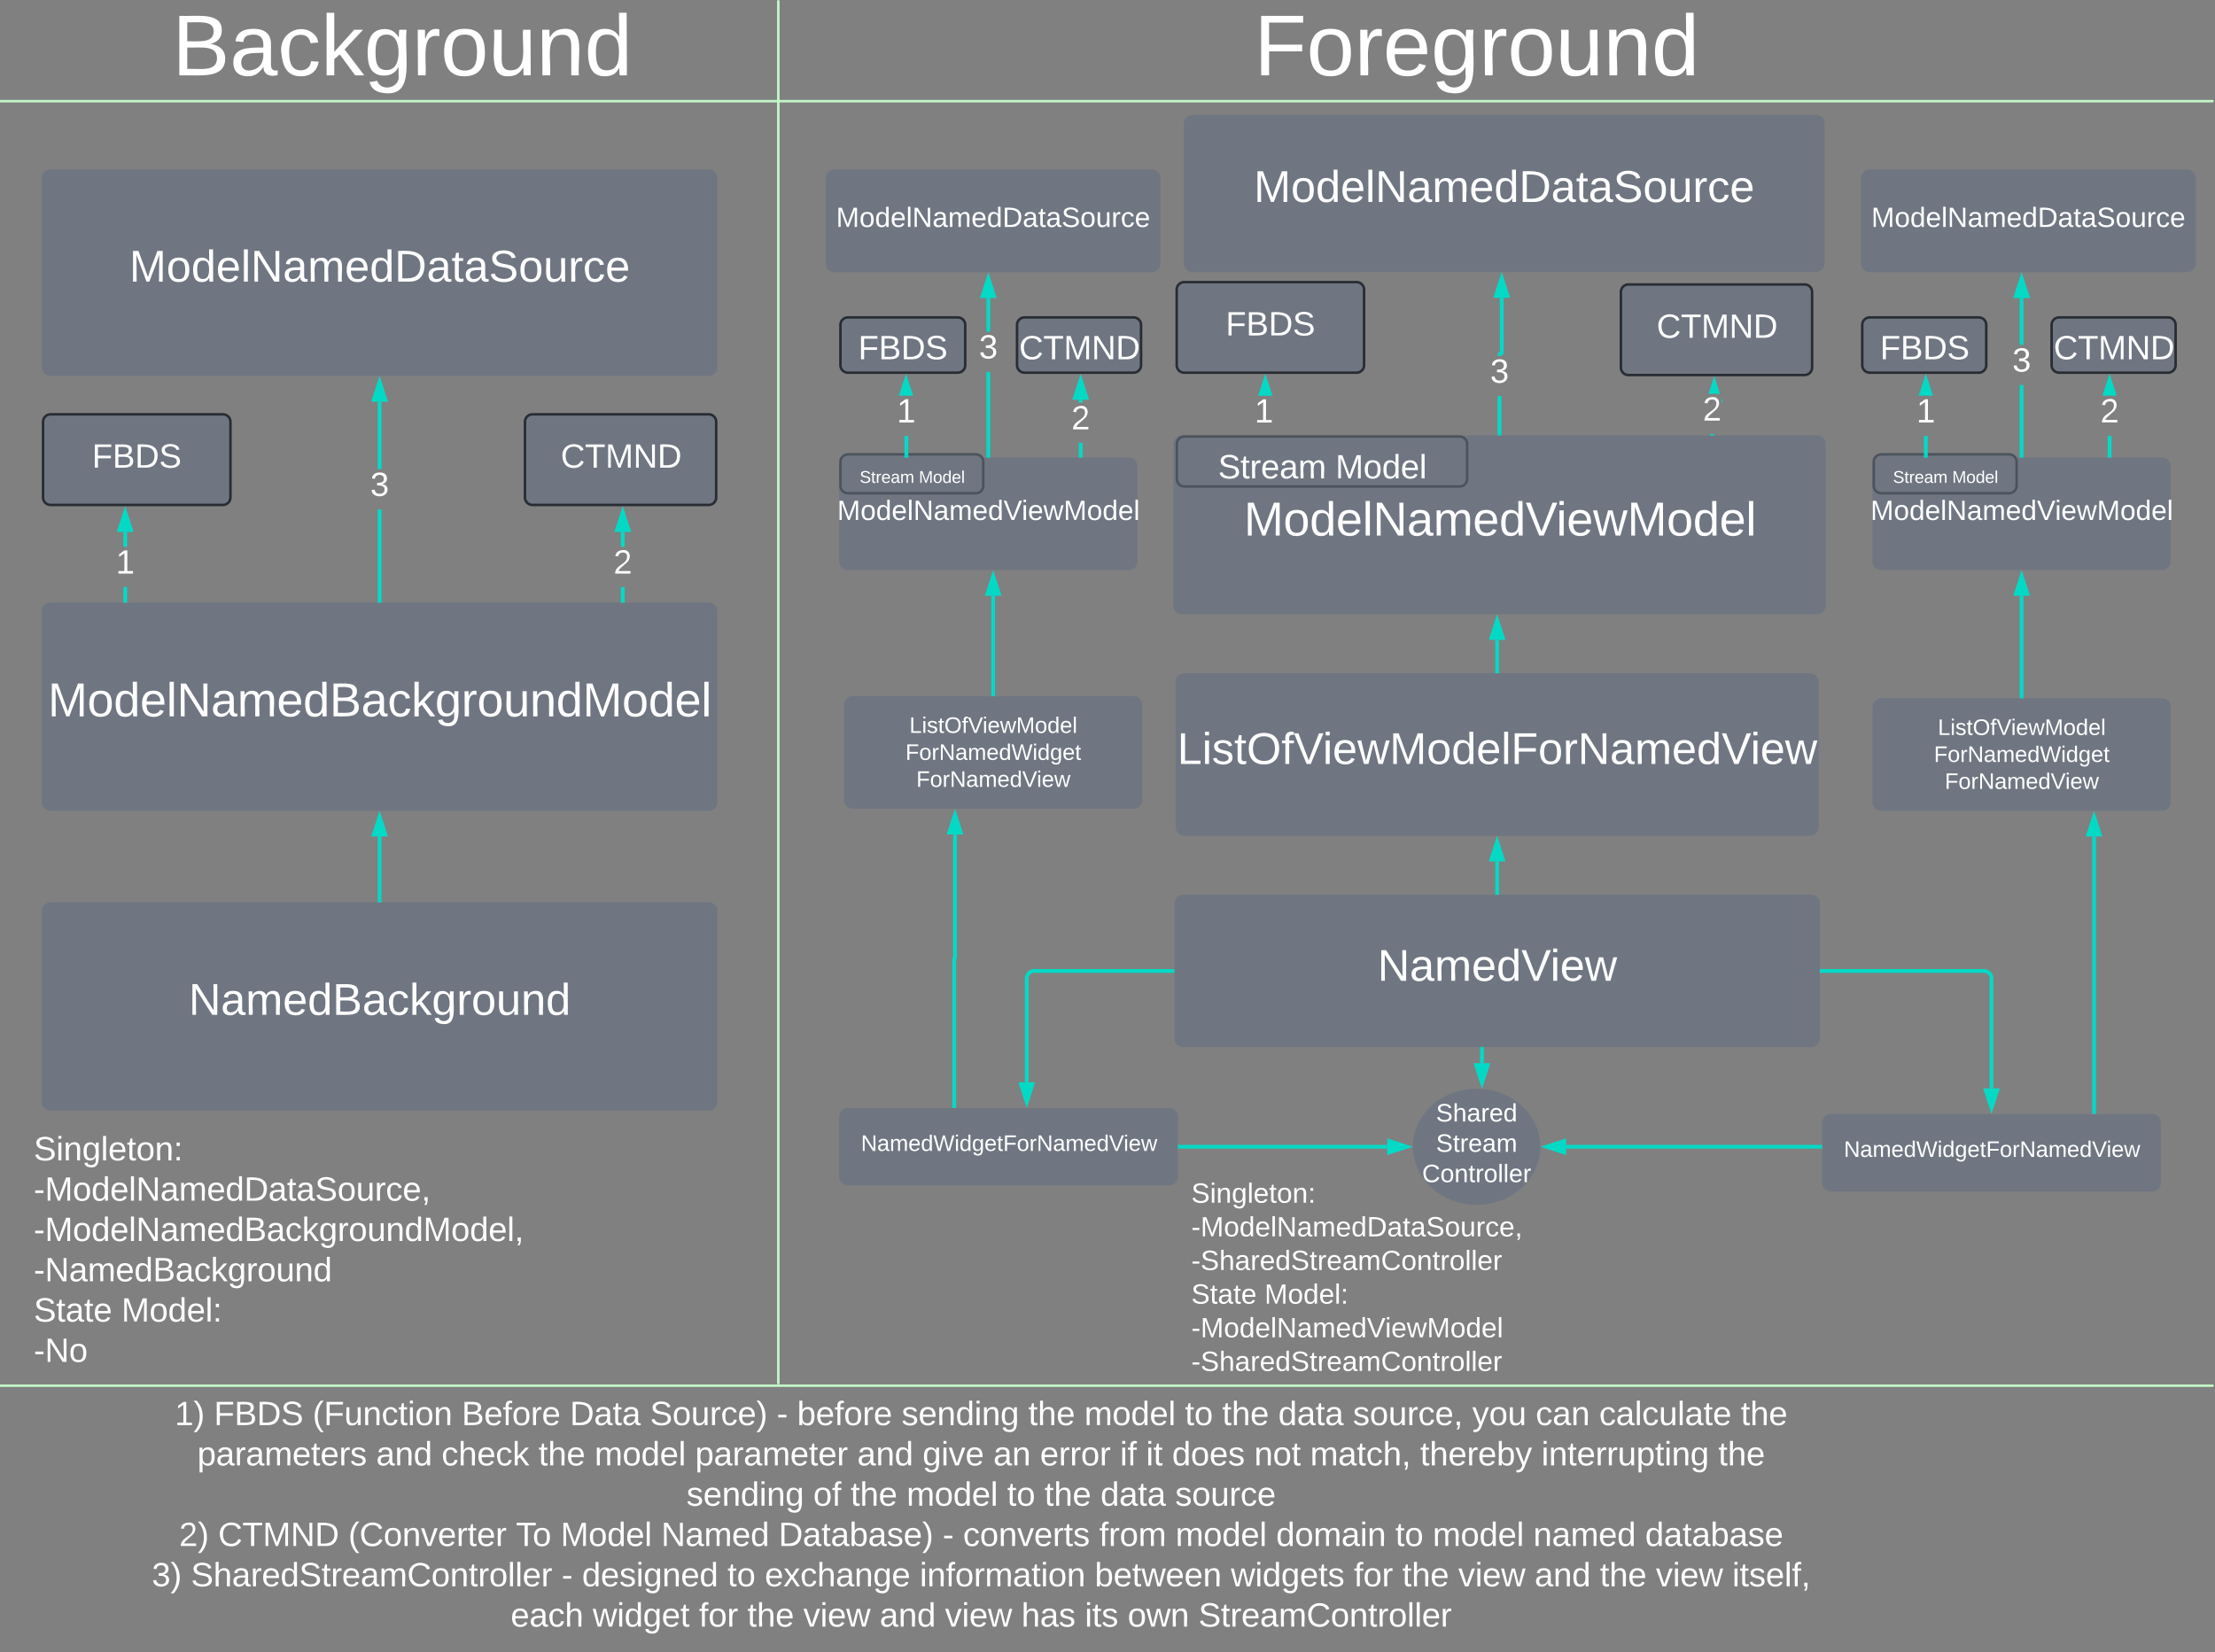 <svg xmlns="http://www.w3.org/2000/svg" xmlns:xlink="http://www.w3.org/1999/xlink" xmlns:lucid="lucid" width="1773" height="1323"><rect width="100%" height="100%" fill="#808080" stroke="none"/><g transform="translate(-98 0)" lucid:page-tab-id="0_0"><path d="M1046.56 98.93a6 6 0 0 1 6-6h498.96a6 6 0 0 1 6 6V210.8a6 6 0 0 1-6 6h-498.96a6 6 0 0 1-6-6z" stroke="#6f7681" stroke-width="2" fill="#6f7681"/><use xlink:href="#a" transform="matrix(1,0,0,1,1058.563,104.933) translate(43.045 56.747)"/><path d="M1038.23 355.5a6 6 0 0 1 6-6h508.15a6 6 0 0 1 6 6v129.26a6 6 0 0 1-6 6h-508.15a6 6 0 0 1-6-6z" stroke="#6f7681" stroke-width="2" fill="#6f7681"/><use xlink:href="#b" transform="matrix(1,0,0,1,1050.23,361.504) translate(43.458 67.275)"/><path d="M1040 546a6 6 0 0 1 6-6h500.76a6 6 0 0 1 6 6v116.13a6 6 0 0 1-6 6H1046a6 6 0 0 1-6-6z" stroke="#6f7681" stroke-width="2" fill="#6f7681"/><use xlink:href="#c" transform="matrix(1,0,0,1,1051.997,552) translate(-11.659 59.656)"/><path d="M1039.03 723.37a6 6 0 0 1 6-6h502.7a6 6 0 0 1 6 6v108a6 6 0 0 1-6 6h-502.7a6 6 0 0 1-6-6z" stroke="#6f7681" stroke-width="2" fill="#6f7681"/><use xlink:href="#d" transform="matrix(1,0,0,1,1051.034,729.368) translate(149.645 55.903)"/><path d="M1040 355.5a6 6 0 0 1 6-6h220.35a6 6 0 0 1 6 6v28a6 6 0 0 1-6 6H1046a6 6 0 0 1-6-6z" stroke="#4c535d" stroke-width="2" fill="#6f7681"/><use xlink:href="#e" transform="matrix(1,0,0,1,1051.997,361.504) translate(20.995 21.511)"/><use xlink:href="#f" transform="matrix(1,0,0,1,1051.997,361.504) translate(114.957 21.511)"/><path d="M721 .5a.5.5 0 0 1 .5.5v1106.43a.5.5 0 0 1-.5.5.5.5 0 0 1-.5-.5V1a.5.5 0 0 1 .5-.5z" stroke="#c3f7c8" fill="none"/><path d="M1869.5 81a.5.5 0 0 1-.5.5H21a.5.5 0 0 1-.5-.5.5.5 0 0 1 .5-.5h1848a.5.5 0 0 1 .5.5z" stroke="#c3f7c8" fill="none"/><path d="M1160 6a6 6 0 0 1 6-6h228a6 6 0 0 1 6 6v80.93a6 6 0 0 1-6 6h-228a6 6 0 0 1-6-6z" stroke="#000" stroke-opacity="0" stroke-width="2" fill="#fff" fill-opacity="0"/><use xlink:href="#g" transform="matrix(1,0,0,1,1165,5) translate(-63.249 55.322)"/><path d="M300 6a6 6 0 0 1 6-6h228a6 6 0 0 1 6 6v80.93a6 6 0 0 1-6 6H306a6 6 0 0 1-6-6z" stroke="#000" stroke-opacity="0" stroke-width="2" fill="#fff" fill-opacity="0"/><use xlink:href="#h" transform="matrix(1,0,0,1,305,5) translate(-69.2 55.322)"/><path d="M132.46 142.7a6 6 0 0 1 6-6h526.8a6 6 0 0 1 6 6V294a6 6 0 0 1-6 6h-526.8a6 6 0 0 1-6-6z" stroke="#6f7681" stroke-width="2" fill="#6f7681"/><use xlink:href="#a" transform="matrix(1,0,0,1,144.458,148.713) translate(57.045 76.747)"/><path d="M132.46 489.44a6 6 0 0 1 6-6h526.8a6 6 0 0 1 6 6v152.7a6 6 0 0 1-6 6h-526.8a6 6 0 0 1-6-6z" stroke="#6f7681" stroke-width="2" fill="#6f7681"/><use xlink:href="#i" transform="matrix(1,0,0,1,144.458,495.436) translate(-8.131 78.1)"/><path d="M132.46 729.44a6 6 0 0 1 6-6h526.8a6 6 0 0 1 6 6v152.7a6 6 0 0 1-6 6h-526.8a6 6 0 0 1-6-6z" stroke="#6f7681" stroke-width="2" fill="#6f7681"/><use xlink:href="#j" transform="matrix(1,0,0,1,144.458,735.436) translate(104.6 77.091)"/><path d="M518.2 337.73a6 6 0 0 1 6-6h141.07a6 6 0 0 1 6 6v60.53a6 6 0 0 1-6 6H524.2a6 6 0 0 1-6-6z" stroke="#282c33" stroke-width="2" fill="#6f7681"/><use xlink:href="#k" transform="matrix(1,0,0,1,530.204,343.733) translate(16.637 30.699)"/><path d="M132.46 337.73a6 6 0 0 1 6-6h138a6 6 0 0 1 6 6v60.53a6 6 0 0 1-6 6h-138a6 6 0 0 1-6-6z" stroke="#282c33" stroke-width="2" fill="#6f7681"/><use xlink:href="#l" transform="matrix(1,0,0,1,144.458,343.733) translate(27.223 30.699)"/><path d="M120 902.48a6 6 0 0 1 6-6h428a6 6 0 0 1 6 6v191.6a6 6 0 0 1-6 6H126a6 6 0 0 1-6-6z" stroke="#000" stroke-opacity="0" stroke-width="2" fill="#fff" fill-opacity="0"/><use xlink:href="#m" transform="matrix(1,0,0,1,125,901.478) translate(0 27.574)"/><use xlink:href="#n" transform="matrix(1,0,0,1,125,901.478) translate(0 59.84)"/><use xlink:href="#o" transform="matrix(1,0,0,1,125,901.478) translate(0 92.107)"/><use xlink:href="#p" transform="matrix(1,0,0,1,125,901.478) translate(0 124.374)"/><use xlink:href="#q" transform="matrix(1,0,0,1,125,901.478) translate(0 156.64)"/><use xlink:href="#r" transform="matrix(1,0,0,1,125,901.478) translate(70.21 156.64)"/><use xlink:href="#s" transform="matrix(1,0,0,1,125,901.478) translate(0 188.907)"/><path d="M1039.88 231.87a6 6 0 0 1 6-6h138a6 6 0 0 1 6 6v60.52a6 6 0 0 1-6 6h-138a6 6 0 0 1-6-6z" stroke="#282c33" stroke-width="2" fill="#6f7681"/><use xlink:href="#l" transform="matrix(1,0,0,1,1051.881,237.867) translate(27.223 30.699)"/><path d="M1395.44 233.74a6 6 0 0 1 6-6h141.06a6 6 0 0 1 6 6v60.52a6 6 0 0 1-6 6h-141.06a6 6 0 0 1-6-6z" stroke="#282c33" stroke-width="2" fill="#6f7681"/><use xlink:href="#k" transform="matrix(1,0,0,1,1407.437,239.743) translate(16.637 30.699)"/><path d="M20.5 1109.43a.5.5 0 0 1 .5-.5h1848a.5.5 0 0 1 .5.5.5.5 0 0 1-.5.5H21a.5.5 0 0 1-.5-.5z" stroke="#c3f7c8" fill="none"/><path d="M401.86 720.97V669.7" stroke="#03dac6" stroke-width="3" fill="none"/><path d="M403.36 722.47h-3v-1.54h3z" stroke="#03dac6" stroke-width=".05" fill="#03dac6"/><path d="M401.86 653.95l4.64 14.26h-9.27z" stroke="#03dac6" stroke-width="3" fill="#03dac6"/><path d="M403.36 480.97h-3v-73.12h3zm0-105.4h-3v-54h3z" stroke="#03dac6" stroke-width=".05" fill="#03dac6"/><path d="M403.36 482.47h-3v-1.54h3z" fill="#03dac6"/><path d="M403.4 482.5h-3.06v-1.6h3.05zm-3-1.54v1.5h2.94v-1.5z" stroke="#03dac6" stroke-width=".05" fill="#03dac6"/><path d="M406.5 320.08h-9.27l4.63-14.26z" fill="#03dac6"/><path d="M408.56 321.58h-13.4l6.7-20.62zm-9.27-3h5.13l-2.57-7.9z" stroke="#03dac6" stroke-width=".05" fill="#03dac6"/><use xlink:href="#t" transform="matrix(1,0,0,1,394.393,375.585) translate(0 21.511)"/><path d="M206.36 1114.43a6 6 0 0 1 6-6h1341.8a6 6 0 0 1 6 6v191.6a6 6 0 0 1-6 6H212.35a6 6 0 0 1-6-6z" stroke="#000" stroke-opacity="0" stroke-width="2" fill="#fff" fill-opacity="0"/><use xlink:href="#u" transform="matrix(1,0,0,1,211.365,1113.427) translate(26.592 27.574)"/><use xlink:href="#v" transform="matrix(1,0,0,1,211.365,1113.427) translate(57.888 27.574)"/><use xlink:href="#w" transform="matrix(1,0,0,1,211.365,1113.427) translate(136.911 27.574)"/><use xlink:href="#x" transform="matrix(1,0,0,1,211.365,1113.427) translate(256.193 27.574)"/><use xlink:href="#y" transform="matrix(1,0,0,1,211.365,1113.427) translate(342.76 27.574)"/><use xlink:href="#z" transform="matrix(1,0,0,1,211.365,1113.427) translate(406.92 27.574)"/><use xlink:href="#A" transform="matrix(1,0,0,1,211.365,1113.427) translate(508.351 27.574)"/><use xlink:href="#B" transform="matrix(1,0,0,1,211.365,1113.427) translate(524.709 27.574)"/><use xlink:href="#C" transform="matrix(1,0,0,1,211.365,1113.427) translate(608.288 27.574)"/><use xlink:href="#D" transform="matrix(1,0,0,1,211.365,1113.427) translate(709.794 27.574)"/><use xlink:href="#E" transform="matrix(1,0,0,1,211.365,1113.427) translate(754.609 27.574)"/><use xlink:href="#F" transform="matrix(1,0,0,1,211.365,1113.427) translate(835.126 27.574)"/><use xlink:href="#D" transform="matrix(1,0,0,1,211.365,1113.427) translate(865.002 27.574)"/><use xlink:href="#G" transform="matrix(1,0,0,1,211.365,1113.427) translate(909.817 27.574)"/><use xlink:href="#H" transform="matrix(1,0,0,1,211.365,1113.427) translate(969.57 27.574)"/><use xlink:href="#I" transform="matrix(1,0,0,1,211.365,1113.427) translate(1065.101 27.574)"/><use xlink:href="#J" transform="matrix(1,0,0,1,211.365,1113.427) translate(1115.891 27.574)"/><use xlink:href="#K" transform="matrix(1,0,0,1,211.365,1113.427) translate(1166.681 27.574)"/><use xlink:href="#L" transform="matrix(1,0,0,1,211.365,1113.427) translate(1280.062 27.574)"/><use xlink:href="#M" transform="matrix(1,0,0,1,211.365,1113.427) translate(44.593 59.84)"/><use xlink:href="#N" transform="matrix(1,0,0,1,211.365,1113.427) translate(187.776 59.84)"/><use xlink:href="#O" transform="matrix(1,0,0,1,211.365,1113.427) translate(240.06 59.84)"/><use xlink:href="#D" transform="matrix(1,0,0,1,211.365,1113.427) translate(317.739 59.84)"/><use xlink:href="#E" transform="matrix(1,0,0,1,211.365,1113.427) translate(362.554 59.84)"/><use xlink:href="#P" transform="matrix(1,0,0,1,211.365,1113.427) translate(443.071 59.84)"/><use xlink:href="#N" transform="matrix(1,0,0,1,211.365,1113.427) translate(572.81 59.84)"/><use xlink:href="#Q" transform="matrix(1,0,0,1,211.365,1113.427) translate(625.094 59.84)"/><use xlink:href="#R" transform="matrix(1,0,0,1,211.365,1113.427) translate(681.785 59.84)"/><use xlink:href="#S" transform="matrix(1,0,0,1,211.365,1113.427) translate(719.13 59.84)"/><use xlink:href="#T" transform="matrix(1,0,0,1,211.365,1113.427) translate(783.141 59.84)"/><use xlink:href="#U" transform="matrix(1,0,0,1,211.365,1113.427) translate(803.98 59.84)"/><use xlink:href="#V" transform="matrix(1,0,0,1,211.365,1113.427) translate(824.819 59.84)"/><use xlink:href="#W" transform="matrix(1,0,0,1,211.365,1113.427) translate(890.547 59.84)"/><use xlink:href="#X" transform="matrix(1,0,0,1,211.365,1113.427) translate(935.362 59.84)"/><use xlink:href="#Y" transform="matrix(1,0,0,1,211.365,1113.427) translate(1023.423 59.84)"/><use xlink:href="#Z" transform="matrix(1,0,0,1,211.365,1113.427) translate(1120.447 59.84)"/><use xlink:href="#L" transform="matrix(1,0,0,1,211.365,1113.427) translate(1262.062 59.84)"/><use xlink:href="#C" transform="matrix(1,0,0,1,211.365,1113.427) translate(436.125 92.107)"/><use xlink:href="#aa" transform="matrix(1,0,0,1,211.365,1113.427) translate(537.63 92.107)"/><use xlink:href="#D" transform="matrix(1,0,0,1,211.365,1113.427) translate(567.507 92.107)"/><use xlink:href="#E" transform="matrix(1,0,0,1,211.365,1113.427) translate(612.322 92.107)"/><use xlink:href="#F" transform="matrix(1,0,0,1,211.365,1113.427) translate(692.839 92.107)"/><use xlink:href="#D" transform="matrix(1,0,0,1,211.365,1113.427) translate(722.715 92.107)"/><use xlink:href="#G" transform="matrix(1,0,0,1,211.365,1113.427) translate(767.53 92.107)"/><use xlink:href="#ab" transform="matrix(1,0,0,1,211.365,1113.427) translate(827.283 92.107)"/><use xlink:href="#ac" transform="matrix(1,0,0,1,211.365,1113.427) translate(29.953 124.374)"/><use xlink:href="#ad" transform="matrix(1,0,0,1,211.365,1113.427) translate(61.249 124.374)"/><use xlink:href="#ae" transform="matrix(1,0,0,1,211.365,1113.427) translate(165.443 124.374)"/><use xlink:href="#af" transform="matrix(1,0,0,1,211.365,1113.427) translate(299.589 124.374)"/><use xlink:href="#ag" transform="matrix(1,0,0,1,211.365,1113.427) translate(335.366 124.374)"/><use xlink:href="#ah" transform="matrix(1,0,0,1,211.365,1113.427) translate(415.883 124.374)"/><use xlink:href="#ai" transform="matrix(1,0,0,1,211.365,1113.427) translate(509.845 124.374)"/><use xlink:href="#A" transform="matrix(1,0,0,1,211.365,1113.427) translate(641.152 124.374)"/><use xlink:href="#aj" transform="matrix(1,0,0,1,211.365,1113.427) translate(657.51 124.374)"/><use xlink:href="#ak" transform="matrix(1,0,0,1,211.365,1113.427) translate(766.485 124.374)"/><use xlink:href="#E" transform="matrix(1,0,0,1,211.365,1113.427) translate(827.582 124.374)"/><use xlink:href="#al" transform="matrix(1,0,0,1,211.365,1113.427) translate(908.099 124.374)"/><use xlink:href="#F" transform="matrix(1,0,0,1,211.365,1113.427) translate(1003.555 124.374)"/><use xlink:href="#E" transform="matrix(1,0,0,1,211.365,1113.427) translate(1033.431 124.374)"/><use xlink:href="#am" transform="matrix(1,0,0,1,211.365,1113.427) translate(1113.949 124.374)"/><use xlink:href="#an" transform="matrix(1,0,0,1,211.365,1113.427) translate(1203.504 124.374)"/><use xlink:href="#ao" transform="matrix(1,0,0,1,211.365,1113.427) translate(8.181 156.64)"/><use xlink:href="#ap" transform="matrix(1,0,0,1,211.365,1113.427) translate(39.476 156.64)"/><use xlink:href="#A" transform="matrix(1,0,0,1,211.365,1113.427) translate(336.15 156.64)"/><use xlink:href="#aq" transform="matrix(1,0,0,1,211.365,1113.427) translate(352.508 156.64)"/><use xlink:href="#F" transform="matrix(1,0,0,1,211.365,1113.427) translate(468.952 156.64)"/><use xlink:href="#ar" transform="matrix(1,0,0,1,211.365,1113.427) translate(498.828 156.64)"/><use xlink:href="#as" transform="matrix(1,0,0,1,211.365,1113.427) translate(622.816 156.64)"/><use xlink:href="#at" transform="matrix(1,0,0,1,211.365,1113.427) translate(762.937 156.64)"/><use xlink:href="#au" transform="matrix(1,0,0,1,211.365,1113.427) translate(871.911 156.64)"/><use xlink:href="#av" transform="matrix(1,0,0,1,211.365,1113.427) translate(970.355 156.64)"/><use xlink:href="#D" transform="matrix(1,0,0,1,211.365,1113.427) translate(1009.119 156.64)"/><use xlink:href="#aw" transform="matrix(1,0,0,1,211.365,1113.427) translate(1053.934 156.64)"/><use xlink:href="#N" transform="matrix(1,0,0,1,211.365,1113.427) translate(1115.032 156.64)"/><use xlink:href="#D" transform="matrix(1,0,0,1,211.365,1113.427) translate(1167.316 156.64)"/><use xlink:href="#aw" transform="matrix(1,0,0,1,211.365,1113.427) translate(1212.131 156.64)"/><use xlink:href="#ax" transform="matrix(1,0,0,1,211.365,1113.427) translate(1273.228 156.64)"/><use xlink:href="#ay" transform="matrix(1,0,0,1,211.365,1113.427) translate(295.406 188.907)"/><use xlink:href="#az" transform="matrix(1,0,0,1,211.365,1113.427) translate(361.135 188.907)"/><use xlink:href="#av" transform="matrix(1,0,0,1,211.365,1113.427) translate(446.133 188.907)"/><use xlink:href="#D" transform="matrix(1,0,0,1,211.365,1113.427) translate(484.898 188.907)"/><use xlink:href="#aw" transform="matrix(1,0,0,1,211.365,1113.427) translate(529.713 188.907)"/><use xlink:href="#N" transform="matrix(1,0,0,1,211.365,1113.427) translate(590.81 188.907)"/><use xlink:href="#aw" transform="matrix(1,0,0,1,211.365,1113.427) translate(643.094 188.907)"/><use xlink:href="#aA" transform="matrix(1,0,0,1,211.365,1113.427) translate(704.192 188.907)"/><use xlink:href="#aB" transform="matrix(1,0,0,1,211.365,1113.427) translate(754.982 188.907)"/><use xlink:href="#aC" transform="matrix(1,0,0,1,211.365,1113.427) translate(789.265 188.907)"/><use xlink:href="#aD" transform="matrix(1,0,0,1,211.365,1113.427) translate(845.956 188.907)"/><path d="M598 480.95h-3V470h3zm0-43.22h-3v-11.9h3z" stroke="#03dac6" stroke-width=".05" fill="#03dac6"/><path d="M598 482.45h-3v-1.54h3z" fill="#03dac6"/><path d="M598.03 482.47h-3.05v-1.6h3.05zm-3-1.54v1.5h2.95v-1.5z" stroke="#03dac6" stroke-width=".05" fill="#03dac6"/><path d="M601.14 424.34h-9.27l4.63-14.27z" fill="#03dac6"/><path d="M603.2 425.84h-13.4l6.7-20.62zm-9.27-3h5.15l-2.58-7.9z" stroke="#03dac6" stroke-width=".05" fill="#03dac6"/><use xlink:href="#aE" transform="matrix(1,0,0,1,589.035,437.728) translate(0 21.511)"/><path d="M199.72 481h-3v-11h3zm0-43.27h-3v-11.9h3z" stroke="#03dac6" stroke-width=".05" fill="#03dac6"/><path d="M199.72 482.5h-3v-1.54h3z" fill="#03dac6"/><path d="M199.74 482.53h-3.05v-1.6h3.04zm-3-1.54v1.48h2.95v-1.5z" stroke="#03dac6" stroke-width=".05" fill="#03dac6"/><path d="M202.85 424.34h-9.27l4.64-14.26z" fill="#03dac6"/><path d="M204.92 425.84h-13.4l6.7-20.62zm-9.27-3h5.14l-2.58-7.9z" stroke="#03dac6" stroke-width=".05" fill="#03dac6"/><use xlink:href="#aF" transform="matrix(1,0,0,1,190.75,437.728) translate(0 21.511)"/><path d="M1299.8 347.04h-3V317.2h3zm1.77-108.65v44.2l-.1.4-.15.36-.2.32-.24.28-.3.25-.3.2-.35.14-.12.03v.36h-3v-.95l.03-.3.1-.38.13-.34.2-.32.24-.3.3-.23.3-.2.35-.13.1-.03.02-43.35z" stroke="#03dac6" stroke-width=".05" fill="#03dac6"/><path d="M1299.8 348.54h-3V347h3z" fill="#03dac6"/><path d="M1299.83 348.57h-3.05v-1.6h3.05zm-3-1.54v1.5h2.95v-1.5z" stroke="#03dac6" stroke-width=".05" fill="#03dac6"/><path d="M1304.7 236.9h-9.26l4.63-14.27z" fill="#03dac6"/><path d="M1306.77 238.4h-13.4l6.7-20.63zm-9.27-3h5.14l-2.57-7.92z" stroke="#03dac6" stroke-width=".05" fill="#03dac6"/><use xlink:href="#t" transform="matrix(1,0,0,1,1290.837,284.926) translate(0 21.511)"/><path stroke="#03dac6" stroke-width=".05" fill="#03dac6"/><path d="M1469.9 348.52h-3v-1.05h3z" fill="#03dac6"/><path d="M1469.94 348.54h-3.05v-1.07h.04v1.02h2.95v-1.03h.04z" stroke="#03dac6" stroke-width=".05" fill="#03dac6"/><path d="M1473.14 315.2h-5.92l2.96-9.12z" fill="#03dac6"/><path d="M1476.88 321.85h-1v-3.07zm-2.16-6.65h-3.15l-1.4-4.26-1.37 4.26h-3.16l4.54-13.97z" stroke="#03dac6" stroke-width=".05" fill="#03dac6"/><use xlink:href="#aE" transform="matrix(1,0,0,1,1460.945,315.203) translate(0 21.511)"/><path stroke="#03dac6" stroke-width=".05" fill="#03dac6"/><path fill="#03dac6"/><path stroke="#03dac6" stroke-width=".05" fill="#03dac6"/><path d="M1114.93 316.8h-8.17l4.08-12.6z" fill="#03dac6"/><path d="M1117.54 319.97h-.36v-1.13zm-1.03-3.18h-3.15l-2.5-7.74-2.52 7.73h-3.15l5.66-17.45z" stroke="#03dac6" stroke-width=".05" fill="#03dac6"/><use xlink:href="#aG" transform="matrix(1,0,0,1,1102.237,316.786) translate(0 21.511)"/><path d="M770.73 894.13a6 6 0 0 1 6-6h257.15a6 6 0 0 1 6 6v48a6 6 0 0 1-6 6H776.73a6 6 0 0 1-6-6z" stroke="#6f7681" stroke-width="2" fill="#6f7681"/><use xlink:href="#aH" transform="matrix(1,0,0,1,782.734,900.13) translate(4.425 21.337)"/><path d="M1557.52 898.93a6 6 0 0 1 6-6h257.15a6 6 0 0 1 6 6v48a6 6 0 0 1-6 6h-257.15a6 6 0 0 1-6-6z" stroke="#6f7681" stroke-width="2" fill="#6f7681"/><use xlink:href="#aH" transform="matrix(1,0,0,1,1569.519,904.934) translate(4.425 21.337)"/><path d="M774.6 564.36a6 6 0 0 1 6-6h224.76a6 6 0 0 1 6 6v76.13a6 6 0 0 1-6 6H780.6a6 6 0 0 1-6-6z" stroke="#6f7681" stroke-width="2" fill="#6f7681"/><use xlink:href="#aI" transform="matrix(1,0,0,1,786.603,570.359) translate(39.3 16.431)"/><use xlink:href="#aJ" transform="matrix(1,0,0,1,786.603,570.359) translate(36.15 38.031)"/><use xlink:href="#aK" transform="matrix(1,0,0,1,786.603,570.359) translate(44.825 59.631)"/><path d="M1597.85 566a6 6 0 0 1 6-6h224.75a6 6 0 0 1 6 6v76.13a6 6 0 0 1-6 6h-224.75a6 6 0 0 1-6-6z" stroke="#6f7681" stroke-width="2" fill="#6f7681"/><g><use xlink:href="#aI" transform="matrix(1,0,0,1,1609.847,572) translate(39.3 16.431)"/><use xlink:href="#aJ" transform="matrix(1,0,0,1,1609.847,572) translate(36.15 38.031)"/><use xlink:href="#aK" transform="matrix(1,0,0,1,1609.847,572) translate(44.825 59.631)"/></g><path d="M770.73 373.3a6 6 0 0 1 6-6h224.76a6 6 0 0 1 6 6v76.14a6 6 0 0 1-6 6H776.72a6 6 0 0 1-6-6z" stroke="#6f7681" stroke-width="2" fill="#6f7681"/><g><use xlink:href="#aL" transform="matrix(1,0,0,1,782.734,379.311) translate(-14.606 36.989)"/></g><path d="M1597.85 373.3a6 6 0 0 1 6-6h224.75a6 6 0 0 1 6 6v76.14a6 6 0 0 1-6 6h-224.75a6 6 0 0 1-6-6z" stroke="#6f7681" stroke-width="2" fill="#6f7681"/><g><use xlink:href="#aL" transform="matrix(1,0,0,1,1609.847,379.311) translate(-14.606 36.989)"/></g><path d="M1716.22 557.54v-80.52" stroke="#03dac6" stroke-width="3" fill="none"/><path d="M1717.72 559.04h-3v-1.54h3z" stroke="#03dac6" stroke-width=".05" fill="#03dac6"/><path d="M1716.22 461.26l4.64 14.26h-9.27z" stroke="#03dac6" stroke-width="3" fill="#03dac6"/><path d="M770.73 369.78a6 6 0 0 1 6-6h102.35a6 6 0 0 1 6 6v19.13a6 6 0 0 1-6 6H776.73a6 6 0 0 1-6-6z" stroke="#4c535d" stroke-width="2" fill="#6f7681"/><g><use xlink:href="#aM" transform="matrix(1,0,0,1,782.734,375.78) translate(3.402 10.844)"/><use xlink:href="#aN" transform="matrix(1,0,0,1,782.734,375.78) translate(50.772 10.844)"/></g><path d="M1597.85 369.78a6 6 0 0 1 6-6h102.35a6 6 0 0 1 6 6v19.13a6 6 0 0 1-6 6h-102.35a6 6 0 0 1-6-6z" stroke="#4c535d" stroke-width="2" fill="#6f7681"/><g><use xlink:href="#aM" transform="matrix(1,0,0,1,1609.847,375.78) translate(3.402 10.844)"/><use xlink:href="#aN" transform="matrix(1,0,0,1,1609.847,375.78) translate(50.772 10.844)"/></g><path d="M770.73 260.13a6 6 0 0 1 6-6h87.9a6 6 0 0 1 6 6v32.26a6 6 0 0 1-6 6h-87.9a6 6 0 0 1-6-6z" stroke="#282c33" stroke-width="2" fill="#6f7681"/><g><use xlink:href="#aO" transform="matrix(1,0,0,1,782.734,266.133) translate(2.223 21.511)"/></g><path d="M1588.64 260.13a6 6 0 0 1 6-6h87.27a6 6 0 0 1 6 6v32.26a6 6 0 0 1-6 6h-87.26a6 6 0 0 1-6-6z" stroke="#282c33" stroke-width="2" fill="#6f7681"/><g><use xlink:href="#aO" transform="matrix(1,0,0,1,1600.642,266.133) translate(2.223 21.511)"/></g><path d="M1740.2 260.13a6 6 0 0 1 6-6h87.28a6 6 0 0 1 6 6v32.26a6 6 0 0 1-6 6h-87.27a6 6 0 0 1-6-6z" stroke="#282c33" stroke-width="2" fill="#6f7681"/><g><use xlink:href="#aP" transform="matrix(1,0,0,1,1752.209,266.133) translate(-10.363 21.511)"/></g><path d="M1788.13 364.82h-3v-15.85h3z" stroke="#03dac6" stroke-width=".05" fill="#03dac6"/><path d="M1788.13 366.32h-3v-1.53h3z" fill="#03dac6"/><path d="M1788.16 366.35h-3.05v-1.6h3.06zm-3-1.54v1.5h2.95v-1.5z" stroke="#03dac6" stroke-width=".05" fill="#03dac6"/><path d="M1790.7 316.7h-8.13l4.06-12.5z" fill="#03dac6"/><path d="M1792.27 316.7h-3.15l-2.5-7.64-2.47 7.65H1781l5.63-17.35z" stroke="#03dac6" stroke-width=".05" fill="#03dac6"/><g><use xlink:href="#aQ" transform="matrix(1,0,0,1,1779.164,316.706) translate(0 21.511)"/></g><path d="M912.1 260.13a6 6 0 0 1 6-6h87.26a6 6 0 0 1 6 6v32.26a6 6 0 0 1-6 6H918.1a6 6 0 0 1-6-6z" stroke="#282c33" stroke-width="2" fill="#6f7681"/><g><use xlink:href="#aP" transform="matrix(1,0,0,1,924.092,266.133) translate(-10.363 21.511)"/></g><path d="M760 142.7a6 6 0 0 1 6-6h253.96a6 6 0 0 1 6 6V211a6 6 0 0 1-6 6H766a6 6 0 0 1-6-6z" stroke="#6f7681" stroke-width="2" fill="#6f7681"/><g><use xlink:href="#aR" transform="matrix(1,0,0,1,772,148.713) translate(-4.751 32.989)"/></g><path d="M1588.64 142.7a6 6 0 0 1 6-6h253.96a6 6 0 0 1 6 6V211a6 6 0 0 1-6 6h-253.96a6 6 0 0 1-6-6z" stroke="#6f7681" stroke-width="2" fill="#6f7681"/><g><use xlink:href="#aR" transform="matrix(1,0,0,1,1600.642,148.713) translate(-4.751 32.989)"/></g><path d="M1717.72 364.85h-3V308.3h3zm0-88.82h-3V238.6h3z" stroke="#03dac6" stroke-width=".05" fill="#03dac6"/><path d="M1717.72 366.35h-3v-1.54h3z" fill="#03dac6"/><path d="M1717.75 366.37h-3.05v-1.6h3.05zm-3-1.54v1.5h2.95v-1.5z" stroke="#03dac6" stroke-width=".05" fill="#03dac6"/><path d="M1720.86 237.1h-9.27l4.62-14.27z" fill="#03dac6"/><path d="M1722.92 238.6h-13.4l6.7-20.63zm-9.27-3h5.15l-2.58-7.92z" stroke="#03dac6" stroke-width=".05" fill="#03dac6"/><g><use xlink:href="#aS" transform="matrix(1,0,0,1,1708.756,276.027) translate(0 21.511)"/></g><path d="M1330 918.13c0 25.13-22.4 45.5-50 45.5s-50-20.37-50-45.5 22.4-45.5 50-45.5 50 20.37 50 45.5z" stroke="#6f7681" stroke-width="2" fill="#6f7681"/><g><use xlink:href="#aT" transform="matrix(1,0,0,1,1235,877.631) translate(12.448 20.278)"/><use xlink:href="#aU" transform="matrix(1,0,0,1,1235,877.631) translate(12.476 44.544)"/><use xlink:href="#aV" transform="matrix(1,0,0,1,1235,877.631) translate(1.326 68.811)"/></g><path d="M1042.35 918.13h166.03" stroke="#03dac6" stroke-width="3" fill="none"/><path d="M1042.38 919.63h-1.53v-3h1.53z" stroke="#03dac6" stroke-width=".05" fill="#03dac6"/><path d="M1224.15 918.13l-14.27 4.63v-9.27z" stroke="#03dac6" stroke-width="3" fill="#03dac6"/><path d="M1555.05 918.13h-203.43" stroke="#03dac6" stroke-width="3" fill="none"/><path d="M1556.55 919.63H1555v-3h1.55z" stroke="#03dac6" stroke-width=".05" fill="#03dac6"/><path d="M1335.85 918.13l14.27-4.64v9.26z" stroke="#03dac6" stroke-width="3" fill="#03dac6"/><path d="M861.8 885.68V767.63a.3.3 0 0 1 .32-.3.3.3 0 0 0 .3-.32V668.1" stroke="#03dac6" stroke-width="3" fill="none"/><path d="M863.3 887.18h-3v-1.54h3z" stroke="#03dac6" stroke-width=".05" fill="#03dac6"/><path d="M862.43 652.32l4.64 14.26h-9.27z" stroke="#03dac6" stroke-width="3" fill="#03dac6"/><path d="M892.98 555.9v-78.88" stroke="#03dac6" stroke-width="3" fill="none"/><path d="M894.48 557.4h-3v-1.54h3z" stroke="#03dac6" stroke-width=".05" fill="#03dac6"/><path d="M892.98 461.26l4.64 14.26h-9.27z" stroke="#03dac6" stroke-width="3" fill="#03dac6"/><path d="M825 364.87h-3V349h3z" stroke="#03dac6" stroke-width=".05" fill="#03dac6"/><path d="M825 366.37h-3v-1.54h3z" fill="#03dac6"/><path d="M825.02 366.4h-3.05v-1.6h3.05zm-3-1.54v1.48h2.95v-1.48z" stroke="#03dac6" stroke-width=".05" fill="#03dac6"/><path d="M827.27 316.73h-8.14l4.07-12.53z" fill="#03dac6"/><path d="M828.85 316.73h-3.16l-2.5-7.67-2.5 7.67h-3.14l5.64-17.38z" stroke="#03dac6" stroke-width=".05" fill="#03dac6"/><g><use xlink:href="#aG" transform="matrix(1,0,0,1,815.881,316.726) translate(0 21.511)"/></g><path d="M964.52 364.82h-3v-10.27h3zm0-42.53h-3v-2.33h3z" stroke="#03dac6" stroke-width=".05" fill="#03dac6"/><path d="M964.52 366.32h-3v-1.54h3z" fill="#03dac6"/><path d="M964.54 366.35h-3.05v-1.6h3.04zm-3-1.54v1.5h2.95v-1.5z" stroke="#03dac6" stroke-width=".05" fill="#03dac6"/><path d="M967.65 318.47h-9.27l4.64-14.27z" fill="#03dac6"/><path d="M969.72 319.97h-13.4l6.7-20.62zm-9.27-3h5.14l-2.58-7.9z" stroke="#03dac6" stroke-width=".05" fill="#03dac6"/><g><use xlink:href="#aQ" transform="matrix(1,0,0,1,955.55,322.285) translate(0 21.511)"/></g><path d="M1641.03 364.87h-3V349h3z" stroke="#03dac6" stroke-width=".05" fill="#03dac6"/><path d="M1641.03 366.37h-3v-1.54h3z" fill="#03dac6"/><path d="M1641.06 366.4H1638v-1.6h3.06zm-3-1.54v1.5h2.95v-1.5z" stroke="#03dac6" stroke-width=".05" fill="#03dac6"/><path d="M1643.6 316.73h-8.14l4.07-12.53z" fill="#03dac6"/><path d="M1645.18 316.73h-3.15l-2.5-7.67-2.5 7.67h-3.14l5.63-17.38z" stroke="#03dac6" stroke-width=".05" fill="#03dac6"/><g><use xlink:href="#aG" transform="matrix(1,0,0,1,1632.065,316.728) translate(0 21.511)"/></g><path d="M1046.56 946a6 6 0 0 1 6-6h363.62a6 6 0 0 1 6 6v127.73a6 6 0 0 1-6 6h-363.62a6 6 0 0 1-6-6z" stroke="#000" stroke-opacity="0" stroke-width="2" fill="#fff" fill-opacity="0"/><g><use xlink:href="#aW" transform="matrix(1,0,0,1,1051.563,945) translate(0 17.956)"/><use xlink:href="#aX" transform="matrix(1,0,0,1,1051.563,945) translate(0 44.889)"/><use xlink:href="#aY" transform="matrix(1,0,0,1,1051.563,945) translate(0 71.822)"/><use xlink:href="#aZ" transform="matrix(1,0,0,1,1051.563,945) translate(0 98.756)"/><use xlink:href="#ba" transform="matrix(1,0,0,1,1051.563,945) translate(58.605 98.756)"/><use xlink:href="#bb" transform="matrix(1,0,0,1,1051.563,945) translate(0 125.689)"/><use xlink:href="#bc" transform="matrix(1,0,0,1,1051.563,945) translate(0 152.622)"/></g><path d="M1036.57 777.37h-110.7a6 6 0 0 0-6 6v83.17" stroke="#03dac6" stroke-width="3" fill="none"/><path d="M1038.07 778.87h-1.54v-3h1.54z" stroke="#03dac6" stroke-width=".05" fill="#03dac6"/><path d="M919.88 882.3l-4.64-14.26h9.27z" stroke="#03dac6" stroke-width="3" fill="#03dac6"/><path d="M1556.2 777.37h129.9a6 6 0 0 1 6 6v87.98" stroke="#03dac6" stroke-width="3" fill="none"/><path d="M1556.23 778.87h-1.54v-3h1.53z" stroke="#03dac6" stroke-width=".05" fill="#03dac6"/><path d="M1692.1 887.12l-4.64-14.27h9.27z" stroke="#03dac6" stroke-width="3" fill="#03dac6"/><path d="M1296.38 714.9v-25.2" stroke="#03dac6" stroke-width="3" fill="none"/><path d="M1297.88 716.4h-3v-1.53h3z" stroke="#03dac6" stroke-width=".05" fill="#03dac6"/><path d="M1296.38 673.95l4.63 14.26h-9.26z" stroke="#03dac6" stroke-width="3" fill="#03dac6"/><path d="M1284.24 839.83v11.4" stroke="#03dac6" stroke-width="3" fill="none"/><path d="M1285.74 839.87h-3v-1.54h3z" stroke="#03dac6" stroke-width=".05" fill="#03dac6"/><path d="M1284.24 867l-4.64-14.28h9.27z" stroke="#03dac6" stroke-width="3" fill="#03dac6"/><path d="M1296.38 537.54v-25.2" stroke="#03dac6" stroke-width="3" fill="none"/><path d="M1297.88 539.04h-3v-1.54h3z" stroke="#03dac6" stroke-width=".05" fill="#03dac6"/><path d="M1296.38 496.58l4.63 14.26h-9.26z" stroke="#03dac6" stroke-width="3" fill="#03dac6"/><path d="M1774.2 890.45V669.7" stroke="#03dac6" stroke-width="3" fill="none"/><path d="M1775.7 891.95h-3v-1.54h3z" stroke="#03dac6" stroke-width=".05" fill="#03dac6"/><path d="M1774.2 653.93l4.62 14.26h-9.27z" stroke="#03dac6" stroke-width="3" fill="#03dac6"/><path d="M890.6 364.85h-3v-67.08h3zm0-99.35h-3v-26.9h3z" stroke="#03dac6" stroke-width=".05" fill="#03dac6"/><path d="M890.6 366.35h-3v-1.54h3z" fill="#03dac6"/><path d="M890.64 366.37h-3.05v-1.6h3.04zm-3-1.54v1.5h2.95v-1.5z" stroke="#03dac6" stroke-width=".05" fill="#03dac6"/><path d="M893.75 237.1h-9.27l4.63-14.27z" fill="#03dac6"/><path d="M895.8 238.6h-13.4l6.7-20.63zm-9.26-3h5.14l-2.57-7.92z" stroke="#03dac6" stroke-width=".05" fill="#03dac6"/><g><use xlink:href="#aS" transform="matrix(1,0,0,1,881.642,265.504) translate(0 21.511)"/></g><defs><path fill="#fff" d="M240 0l2-218c-23 76-54 145-80 218h-23L58-218 59 0H30v-248h44l77 211c21-75 51-140 76-211h43V0h-30" id="bd"/><path fill="#fff" d="M100-194c62-1 85 37 85 99 1 63-27 99-86 99S16-35 15-95c0-66 28-99 85-99zM99-20c44 1 53-31 53-75 0-43-8-75-51-75s-53 32-53 75 10 74 51 75" id="be"/><path fill="#fff" d="M85-194c31 0 48 13 60 33l-1-100h32l1 261h-30c-2-10 0-23-3-31C134-8 116 4 85 4 32 4 16-35 15-94c0-66 23-100 70-100zm9 24c-40 0-46 34-46 75 0 40 6 74 45 74 42 0 51-32 51-76 0-42-9-74-50-73" id="bf"/><path fill="#fff" d="M100-194c63 0 86 42 84 106H49c0 40 14 67 53 68 26 1 43-12 49-29l28 8c-11 28-37 45-77 45C44 4 14-33 15-96c1-61 26-98 85-98zm52 81c6-60-76-77-97-28-3 7-6 17-6 28h103" id="bg"/><path fill="#fff" d="M24 0v-261h32V0H24" id="bh"/><path fill="#fff" d="M190 0L58-211 59 0H30v-248h39L202-35l-2-213h31V0h-41" id="bi"/><path fill="#fff" d="M141-36C126-15 110 5 73 4 37 3 15-17 15-53c-1-64 63-63 125-63 3-35-9-54-41-54-24 1-41 7-42 31l-33-3c5-37 33-52 76-52 45 0 72 20 72 64v82c-1 20 7 32 28 27v20c-31 9-61-2-59-35zM48-53c0 20 12 33 32 33 41-3 63-29 60-74-43 2-92-5-92 41" id="bj"/><path fill="#fff" d="M210-169c-67 3-38 105-44 169h-31v-121c0-29-5-50-35-48C34-165 62-65 56 0H25l-1-190h30c1 10-1 24 2 32 10-44 99-50 107 0 11-21 27-35 58-36 85-2 47 119 55 194h-31v-121c0-29-5-49-35-48" id="bk"/><path fill="#fff" d="M30-248c118-7 216 8 213 122C240-48 200 0 122 0H30v-248zM63-27c89 8 146-16 146-99s-60-101-146-95v194" id="bl"/><path fill="#fff" d="M59-47c-2 24 18 29 38 22v24C64 9 27 4 27-40v-127H5v-23h24l9-43h21v43h35v23H59v120" id="bm"/><path fill="#fff" d="M185-189c-5-48-123-54-124 2 14 75 158 14 163 119 3 78-121 87-175 55-17-10-28-26-33-46l33-7c5 56 141 63 141-1 0-78-155-14-162-118-5-82 145-84 179-34 5 7 8 16 11 25" id="bn"/><path fill="#fff" d="M84 4C-5 8 30-112 23-190h32v120c0 31 7 50 39 49 72-2 45-101 50-169h31l1 190h-30c-1-10 1-25-2-33-11 22-28 36-60 37" id="bo"/><path fill="#fff" d="M114-163C36-179 61-72 57 0H25l-1-190h30c1 12-1 29 2 39 6-27 23-49 58-41v29" id="bp"/><path fill="#fff" d="M96-169c-40 0-48 33-48 73s9 75 48 75c24 0 41-14 43-38l32 2c-6 37-31 61-74 61-59 0-76-41-82-99-10-93 101-131 147-64 4 7 5 14 7 22l-32 3c-4-21-16-35-41-35" id="bq"/><g id="a"><use transform="matrix(0.099,0,0,0.099,0,0)" xlink:href="#bd"/><use transform="matrix(0.099,0,0,0.099,29.715,0)" xlink:href="#be"/><use transform="matrix(0.099,0,0,0.099,49.592,0)" xlink:href="#bf"/><use transform="matrix(0.099,0,0,0.099,69.469,0)" xlink:href="#bg"/><use transform="matrix(0.099,0,0,0.099,89.345,0)" xlink:href="#bh"/><use transform="matrix(0.099,0,0,0.099,97.196,0)" xlink:href="#bi"/><use transform="matrix(0.099,0,0,0.099,122.936,0)" xlink:href="#bj"/><use transform="matrix(0.099,0,0,0.099,142.813,0)" xlink:href="#bk"/><use transform="matrix(0.099,0,0,0.099,172.528,0)" xlink:href="#bg"/><use transform="matrix(0.099,0,0,0.099,192.405,0)" xlink:href="#bf"/><use transform="matrix(0.099,0,0,0.099,212.281,0)" xlink:href="#bl"/><use transform="matrix(0.099,0,0,0.099,238.022,0)" xlink:href="#bj"/><use transform="matrix(0.099,0,0,0.099,257.898,0)" xlink:href="#bm"/><use transform="matrix(0.099,0,0,0.099,267.836,0)" xlink:href="#bj"/><use transform="matrix(0.099,0,0,0.099,287.713,0)" xlink:href="#bn"/><use transform="matrix(0.099,0,0,0.099,311.565,0)" xlink:href="#be"/><use transform="matrix(0.099,0,0,0.099,331.441,0)" xlink:href="#bo"/><use transform="matrix(0.099,0,0,0.099,351.318,0)" xlink:href="#bp"/><use transform="matrix(0.099,0,0,0.099,363.144,0)" xlink:href="#bq"/><use transform="matrix(0.099,0,0,0.099,381.033,0)" xlink:href="#bg"/></g><path fill="#fff" d="M137 0h-34L2-248h35l83 218 83-218h36" id="br"/><path fill="#fff" d="M24-231v-30h32v30H24zM24 0v-190h32V0H24" id="bs"/><path fill="#fff" d="M206 0h-36l-40-164L89 0H53L-1-190h32L70-26l43-164h34l41 164 42-164h31" id="bt"/><g id="b"><use transform="matrix(0.106,0,0,0.106,0,0)" xlink:href="#bd"/><use transform="matrix(0.106,0,0,0.106,31.561,0)" xlink:href="#be"/><use transform="matrix(0.106,0,0,0.106,52.672,0)" xlink:href="#bf"/><use transform="matrix(0.106,0,0,0.106,73.783,0)" xlink:href="#bg"/><use transform="matrix(0.106,0,0,0.106,94.894,0)" xlink:href="#bh"/><use transform="matrix(0.106,0,0,0.106,103.233,0)" xlink:href="#bi"/><use transform="matrix(0.106,0,0,0.106,130.572,0)" xlink:href="#bj"/><use transform="matrix(0.106,0,0,0.106,151.683,0)" xlink:href="#bk"/><use transform="matrix(0.106,0,0,0.106,183.244,0)" xlink:href="#bg"/><use transform="matrix(0.106,0,0,0.106,204.356,0)" xlink:href="#bf"/><use transform="matrix(0.106,0,0,0.106,225.467,0)" xlink:href="#br"/><use transform="matrix(0.106,0,0,0.106,250.061,0)" xlink:href="#bs"/><use transform="matrix(0.106,0,0,0.106,258.4,0)" xlink:href="#bg"/><use transform="matrix(0.106,0,0,0.106,279.511,0)" xlink:href="#bt"/><use transform="matrix(0.106,0,0,0.106,306.85,0)" xlink:href="#bd"/><use transform="matrix(0.106,0,0,0.106,338.411,0)" xlink:href="#be"/><use transform="matrix(0.106,0,0,0.106,359.522,0)" xlink:href="#bf"/><use transform="matrix(0.106,0,0,0.106,380.633,0)" xlink:href="#bg"/><use transform="matrix(0.106,0,0,0.106,401.744,0)" xlink:href="#bh"/></g><path fill="#fff" d="M30 0v-248h33v221h125V0H30" id="bu"/><path fill="#fff" d="M135-143c-3-34-86-38-87 0 15 53 115 12 119 90S17 21 10-45l28-5c4 36 97 45 98 0-10-56-113-15-118-90-4-57 82-63 122-42 12 7 21 19 24 35" id="bv"/><path fill="#fff" d="M140-251c81 0 123 46 123 126C263-46 219 4 140 4 59 4 17-45 17-125s42-126 123-126zm0 227c63 0 89-41 89-101s-29-99-89-99c-61 0-89 39-89 99S79-25 140-24" id="bw"/><path fill="#fff" d="M101-234c-31-9-42 10-38 44h38v23H63V0H32v-167H5v-23h27c-7-52 17-82 69-68v24" id="bx"/><path fill="#fff" d="M63-220v92h138v28H63V0H30v-248h175v28H63" id="by"/><g id="c"><use transform="matrix(0.099,0,0,0.099,0,0)" xlink:href="#bu"/><use transform="matrix(0.099,0,0,0.099,19.877,0)" xlink:href="#bs"/><use transform="matrix(0.099,0,0,0.099,27.728,0)" xlink:href="#bv"/><use transform="matrix(0.099,0,0,0.099,45.617,0)" xlink:href="#bm"/><use transform="matrix(0.099,0,0,0.099,55.555,0)" xlink:href="#bw"/><use transform="matrix(0.099,0,0,0.099,83.382,0)" xlink:href="#bx"/><use transform="matrix(0.099,0,0,0.099,93.32,0)" xlink:href="#br"/><use transform="matrix(0.099,0,0,0.099,116.477,0)" xlink:href="#bs"/><use transform="matrix(0.099,0,0,0.099,124.328,0)" xlink:href="#bg"/><use transform="matrix(0.099,0,0,0.099,144.204,0)" xlink:href="#bt"/><use transform="matrix(0.099,0,0,0.099,169.944,0)" xlink:href="#bd"/><use transform="matrix(0.099,0,0,0.099,199.66,0)" xlink:href="#be"/><use transform="matrix(0.099,0,0,0.099,219.536,0)" xlink:href="#bf"/><use transform="matrix(0.099,0,0,0.099,239.413,0)" xlink:href="#bg"/><use transform="matrix(0.099,0,0,0.099,259.29,0)" xlink:href="#bh"/><use transform="matrix(0.099,0,0,0.099,267.141,0)" xlink:href="#by"/><use transform="matrix(0.099,0,0,0.099,288.906,0)" xlink:href="#be"/><use transform="matrix(0.099,0,0,0.099,308.782,0)" xlink:href="#bp"/><use transform="matrix(0.099,0,0,0.099,320.609,0)" xlink:href="#bi"/><use transform="matrix(0.099,0,0,0.099,346.349,0)" xlink:href="#bj"/><use transform="matrix(0.099,0,0,0.099,366.225,0)" xlink:href="#bk"/><use transform="matrix(0.099,0,0,0.099,395.941,0)" xlink:href="#bg"/><use transform="matrix(0.099,0,0,0.099,415.817,0)" xlink:href="#bf"/><use transform="matrix(0.099,0,0,0.099,435.694,0)" xlink:href="#br"/><use transform="matrix(0.099,0,0,0.099,458.85,0)" xlink:href="#bs"/><use transform="matrix(0.099,0,0,0.099,466.701,0)" xlink:href="#bg"/><use transform="matrix(0.099,0,0,0.099,486.578,0)" xlink:href="#bt"/></g><g id="d"><use transform="matrix(0.099,0,0,0.099,0,0)" xlink:href="#bi"/><use transform="matrix(0.099,0,0,0.099,25.74,0)" xlink:href="#bj"/><use transform="matrix(0.099,0,0,0.099,45.617,0)" xlink:href="#bk"/><use transform="matrix(0.099,0,0,0.099,75.332,0)" xlink:href="#bg"/><use transform="matrix(0.099,0,0,0.099,95.209,0)" xlink:href="#bf"/><use transform="matrix(0.099,0,0,0.099,115.085,0)" xlink:href="#br"/><use transform="matrix(0.099,0,0,0.099,138.241,0)" xlink:href="#bs"/><use transform="matrix(0.099,0,0,0.099,146.093,0)" xlink:href="#bg"/><use transform="matrix(0.099,0,0,0.099,165.969,0)" xlink:href="#bt"/></g><g id="e"><use transform="matrix(0.075,0,0,0.075,0,0)" xlink:href="#bn"/><use transform="matrix(0.075,0,0,0.075,17.926,0)" xlink:href="#bm"/><use transform="matrix(0.075,0,0,0.075,25.395,0)" xlink:href="#bp"/><use transform="matrix(0.075,0,0,0.075,34.283,0)" xlink:href="#bg"/><use transform="matrix(0.075,0,0,0.075,49.222,0)" xlink:href="#bj"/><use transform="matrix(0.075,0,0,0.075,64.16,0)" xlink:href="#bk"/></g><g id="f"><use transform="matrix(0.075,0,0,0.075,0,0)" xlink:href="#bd"/><use transform="matrix(0.075,0,0,0.075,22.333,0)" xlink:href="#be"/><use transform="matrix(0.075,0,0,0.075,37.271,0)" xlink:href="#bf"/><use transform="matrix(0.075,0,0,0.075,52.209,0)" xlink:href="#bg"/><use transform="matrix(0.075,0,0,0.075,67.148,0)" xlink:href="#bh"/></g><path fill="#fff" d="M177-190C167-65 218 103 67 71c-23-6-38-20-44-43l32-5c15 47 100 32 89-28v-30C133-14 115 1 83 1 29 1 15-40 15-95c0-56 16-97 71-98 29-1 48 16 59 35 1-10 0-23 2-32h30zM94-22c36 0 50-32 50-73 0-42-14-75-50-75-39 0-46 34-46 75s6 73 46 73" id="bz"/><path fill="#fff" d="M117-194c89-4 53 116 60 194h-32v-121c0-31-8-49-39-48C34-167 62-67 57 0H25l-1-190h30c1 10-1 24 2 32 11-22 29-35 61-36" id="bA"/><g id="g"><use transform="matrix(0.192,0,0,0.192,0,0)" xlink:href="#by"/><use transform="matrix(0.192,0,0,0.192,42.043,0)" xlink:href="#be"/><use transform="matrix(0.192,0,0,0.192,80.438,0)" xlink:href="#bp"/><use transform="matrix(0.192,0,0,0.192,103.283,0)" xlink:href="#bg"/><use transform="matrix(0.192,0,0,0.192,141.678,0)" xlink:href="#bz"/><use transform="matrix(0.192,0,0,0.192,180.073,0)" xlink:href="#bp"/><use transform="matrix(0.192,0,0,0.192,202.918,0)" xlink:href="#be"/><use transform="matrix(0.192,0,0,0.192,241.313,0)" xlink:href="#bo"/><use transform="matrix(0.192,0,0,0.192,279.708,0)" xlink:href="#bA"/><use transform="matrix(0.192,0,0,0.192,318.103,0)" xlink:href="#bf"/></g><path fill="#fff" d="M160-131c35 5 61 23 61 61C221 17 115-2 30 0v-248c76 3 177-17 177 60 0 33-19 50-47 57zm-97-11c50-1 110 9 110-42 0-47-63-36-110-37v79zm0 115c55-2 124 14 124-45 0-56-70-42-124-44v89" id="bB"/><path fill="#fff" d="M143 0L79-87 56-68V0H24v-261h32v163l83-92h37l-77 82L181 0h-38" id="bC"/><g id="h"><use transform="matrix(0.192,0,0,0.192,0,0)" xlink:href="#bB"/><use transform="matrix(0.192,0,0,0.192,46.074,0)" xlink:href="#bj"/><use transform="matrix(0.192,0,0,0.192,84.469,0)" xlink:href="#bq"/><use transform="matrix(0.192,0,0,0.192,119.025,0)" xlink:href="#bC"/><use transform="matrix(0.192,0,0,0.192,153.58,0)" xlink:href="#bz"/><use transform="matrix(0.192,0,0,0.192,191.975,0)" xlink:href="#bp"/><use transform="matrix(0.192,0,0,0.192,214.82,0)" xlink:href="#be"/><use transform="matrix(0.192,0,0,0.192,253.215,0)" xlink:href="#bo"/><use transform="matrix(0.192,0,0,0.192,291.61,0)" xlink:href="#bA"/><use transform="matrix(0.192,0,0,0.192,330.006,0)" xlink:href="#bf"/></g><g id="i"><use transform="matrix(0.106,0,0,0.106,0,0)" xlink:href="#bd"/><use transform="matrix(0.106,0,0,0.106,31.561,0)" xlink:href="#be"/><use transform="matrix(0.106,0,0,0.106,52.672,0)" xlink:href="#bf"/><use transform="matrix(0.106,0,0,0.106,73.783,0)" xlink:href="#bg"/><use transform="matrix(0.106,0,0,0.106,94.894,0)" xlink:href="#bh"/><use transform="matrix(0.106,0,0,0.106,103.233,0)" xlink:href="#bi"/><use transform="matrix(0.106,0,0,0.106,130.572,0)" xlink:href="#bj"/><use transform="matrix(0.106,0,0,0.106,151.683,0)" xlink:href="#bk"/><use transform="matrix(0.106,0,0,0.106,183.244,0)" xlink:href="#bg"/><use transform="matrix(0.106,0,0,0.106,204.356,0)" xlink:href="#bf"/><use transform="matrix(0.106,0,0,0.106,225.467,0)" xlink:href="#bB"/><use transform="matrix(0.106,0,0,0.106,250.8,0)" xlink:href="#bj"/><use transform="matrix(0.106,0,0,0.106,271.911,0)" xlink:href="#bq"/><use transform="matrix(0.106,0,0,0.106,290.911,0)" xlink:href="#bC"/><use transform="matrix(0.106,0,0,0.106,309.911,0)" xlink:href="#bz"/><use transform="matrix(0.106,0,0,0.106,331.022,0)" xlink:href="#bp"/><use transform="matrix(0.106,0,0,0.106,343.583,0)" xlink:href="#be"/><use transform="matrix(0.106,0,0,0.106,364.694,0)" xlink:href="#bo"/><use transform="matrix(0.106,0,0,0.106,385.806,0)" xlink:href="#bA"/><use transform="matrix(0.106,0,0,0.106,406.917,0)" xlink:href="#bf"/><use transform="matrix(0.106,0,0,0.106,428.028,0)" xlink:href="#bd"/><use transform="matrix(0.106,0,0,0.106,459.589,0)" xlink:href="#be"/><use transform="matrix(0.106,0,0,0.106,480.7,0)" xlink:href="#bf"/><use transform="matrix(0.106,0,0,0.106,501.811,0)" xlink:href="#bg"/><use transform="matrix(0.106,0,0,0.106,522.922,0)" xlink:href="#bh"/></g><g id="j"><use transform="matrix(0.099,0,0,0.099,0,0)" xlink:href="#bi"/><use transform="matrix(0.099,0,0,0.099,25.74,0)" xlink:href="#bj"/><use transform="matrix(0.099,0,0,0.099,45.617,0)" xlink:href="#bk"/><use transform="matrix(0.099,0,0,0.099,75.332,0)" xlink:href="#bg"/><use transform="matrix(0.099,0,0,0.099,95.209,0)" xlink:href="#bf"/><use transform="matrix(0.099,0,0,0.099,115.085,0)" xlink:href="#bB"/><use transform="matrix(0.099,0,0,0.099,138.937,0)" xlink:href="#bj"/><use transform="matrix(0.099,0,0,0.099,158.814,0)" xlink:href="#bq"/><use transform="matrix(0.099,0,0,0.099,176.702,0)" xlink:href="#bC"/><use transform="matrix(0.099,0,0,0.099,194.591,0)" xlink:href="#bz"/><use transform="matrix(0.099,0,0,0.099,214.468,0)" xlink:href="#bp"/><use transform="matrix(0.099,0,0,0.099,226.294,0)" xlink:href="#be"/><use transform="matrix(0.099,0,0,0.099,246.171,0)" xlink:href="#bo"/><use transform="matrix(0.099,0,0,0.099,266.048,0)" xlink:href="#bA"/><use transform="matrix(0.099,0,0,0.099,285.924,0)" xlink:href="#bf"/></g><path fill="#fff" d="M212-179c-10-28-35-45-73-45-59 0-87 40-87 99 0 60 29 101 89 101 43 0 62-24 78-52l27 14C228-24 195 4 139 4 59 4 22-46 18-125c-6-104 99-153 187-111 19 9 31 26 39 46" id="bD"/><path fill="#fff" d="M127-220V0H93v-220H8v-28h204v28h-85" id="bE"/><g id="k"><use transform="matrix(0.075,0,0,0.075,0,0)" xlink:href="#bD"/><use transform="matrix(0.075,0,0,0.075,19.345,0)" xlink:href="#bE"/><use transform="matrix(0.075,0,0,0.075,35.702,0)" xlink:href="#bd"/><use transform="matrix(0.075,0,0,0.075,58.035,0)" xlink:href="#bi"/><use transform="matrix(0.075,0,0,0.075,77.38,0)" xlink:href="#bl"/></g><g id="l"><use transform="matrix(0.075,0,0,0.075,0,0)" xlink:href="#by"/><use transform="matrix(0.075,0,0,0.075,16.357,0)" xlink:href="#bB"/><use transform="matrix(0.075,0,0,0.075,34.283,0)" xlink:href="#bl"/><use transform="matrix(0.075,0,0,0.075,53.628,0)" xlink:href="#bn"/></g><path fill="#fff" d="M33-154v-36h34v36H33zM33 0v-36h34V0H33" id="bF"/><g id="m"><use transform="matrix(0.075,0,0,0.075,0,0)" xlink:href="#bn"/><use transform="matrix(0.075,0,0,0.075,17.926,0)" xlink:href="#bs"/><use transform="matrix(0.075,0,0,0.075,23.827,0)" xlink:href="#bA"/><use transform="matrix(0.075,0,0,0.075,38.765,0)" xlink:href="#bz"/><use transform="matrix(0.075,0,0,0.075,53.703,0)" xlink:href="#bh"/><use transform="matrix(0.075,0,0,0.075,59.604,0)" xlink:href="#bg"/><use transform="matrix(0.075,0,0,0.075,74.542,0)" xlink:href="#bm"/><use transform="matrix(0.075,0,0,0.075,82.011,0)" xlink:href="#be"/><use transform="matrix(0.075,0,0,0.075,96.949,0)" xlink:href="#bA"/><use transform="matrix(0.075,0,0,0.075,111.888,0)" xlink:href="#bF"/></g><path fill="#fff" d="M16-82v-28h88v28H16" id="bG"/><path fill="#fff" d="M68-38c1 34 0 65-14 84H32c9-13 17-26 17-46H33v-38h35" id="bH"/><g id="n"><use transform="matrix(0.075,0,0,0.075,0,0)" xlink:href="#bG"/><use transform="matrix(0.075,0,0,0.075,8.888,0)" xlink:href="#bd"/><use transform="matrix(0.075,0,0,0.075,31.221,0)" xlink:href="#be"/><use transform="matrix(0.075,0,0,0.075,46.159,0)" xlink:href="#bf"/><use transform="matrix(0.075,0,0,0.075,61.098,0)" xlink:href="#bg"/><use transform="matrix(0.075,0,0,0.075,76.036,0)" xlink:href="#bh"/><use transform="matrix(0.075,0,0,0.075,81.936,0)" xlink:href="#bi"/><use transform="matrix(0.075,0,0,0.075,101.281,0)" xlink:href="#bj"/><use transform="matrix(0.075,0,0,0.075,116.22,0)" xlink:href="#bk"/><use transform="matrix(0.075,0,0,0.075,138.552,0)" xlink:href="#bg"/><use transform="matrix(0.075,0,0,0.075,153.491,0)" xlink:href="#bf"/><use transform="matrix(0.075,0,0,0.075,168.429,0)" xlink:href="#bl"/><use transform="matrix(0.075,0,0,0.075,187.774,0)" xlink:href="#bj"/><use transform="matrix(0.075,0,0,0.075,202.712,0)" xlink:href="#bm"/><use transform="matrix(0.075,0,0,0.075,210.181,0)" xlink:href="#bj"/><use transform="matrix(0.075,0,0,0.075,225.12,0)" xlink:href="#bn"/><use transform="matrix(0.075,0,0,0.075,243.046,0)" xlink:href="#be"/><use transform="matrix(0.075,0,0,0.075,257.984,0)" xlink:href="#bo"/><use transform="matrix(0.075,0,0,0.075,272.922,0)" xlink:href="#bp"/><use transform="matrix(0.075,0,0,0.075,281.81,0)" xlink:href="#bq"/><use transform="matrix(0.075,0,0,0.075,295.255,0)" xlink:href="#bg"/><use transform="matrix(0.075,0,0,0.075,310.193,0)" xlink:href="#bH"/></g><g id="o"><use transform="matrix(0.075,0,0,0.075,0,0)" xlink:href="#bG"/><use transform="matrix(0.075,0,0,0.075,8.888,0)" xlink:href="#bd"/><use transform="matrix(0.075,0,0,0.075,31.221,0)" xlink:href="#be"/><use transform="matrix(0.075,0,0,0.075,46.159,0)" xlink:href="#bf"/><use transform="matrix(0.075,0,0,0.075,61.098,0)" xlink:href="#bg"/><use transform="matrix(0.075,0,0,0.075,76.036,0)" xlink:href="#bh"/><use transform="matrix(0.075,0,0,0.075,81.936,0)" xlink:href="#bi"/><use transform="matrix(0.075,0,0,0.075,101.281,0)" xlink:href="#bj"/><use transform="matrix(0.075,0,0,0.075,116.22,0)" xlink:href="#bk"/><use transform="matrix(0.075,0,0,0.075,138.552,0)" xlink:href="#bg"/><use transform="matrix(0.075,0,0,0.075,153.491,0)" xlink:href="#bf"/><use transform="matrix(0.075,0,0,0.075,168.429,0)" xlink:href="#bB"/><use transform="matrix(0.075,0,0,0.075,186.355,0)" xlink:href="#bj"/><use transform="matrix(0.075,0,0,0.075,201.293,0)" xlink:href="#bq"/><use transform="matrix(0.075,0,0,0.075,214.738,0)" xlink:href="#bC"/><use transform="matrix(0.075,0,0,0.075,228.182,0)" xlink:href="#bz"/><use transform="matrix(0.075,0,0,0.075,243.12,0)" xlink:href="#bp"/><use transform="matrix(0.075,0,0,0.075,252.009,0)" xlink:href="#be"/><use transform="matrix(0.075,0,0,0.075,266.947,0)" xlink:href="#bo"/><use transform="matrix(0.075,0,0,0.075,281.885,0)" xlink:href="#bA"/><use transform="matrix(0.075,0,0,0.075,296.823,0)" xlink:href="#bf"/><use transform="matrix(0.075,0,0,0.075,311.762,0)" xlink:href="#bd"/><use transform="matrix(0.075,0,0,0.075,334.094,0)" xlink:href="#be"/><use transform="matrix(0.075,0,0,0.075,349.033,0)" xlink:href="#bf"/><use transform="matrix(0.075,0,0,0.075,363.971,0)" xlink:href="#bg"/><use transform="matrix(0.075,0,0,0.075,378.909,0)" xlink:href="#bh"/><use transform="matrix(0.075,0,0,0.075,384.81,0)" xlink:href="#bH"/></g><g id="p"><use transform="matrix(0.075,0,0,0.075,0,0)" xlink:href="#bG"/><use transform="matrix(0.075,0,0,0.075,8.888,0)" xlink:href="#bi"/><use transform="matrix(0.075,0,0,0.075,28.233,0)" xlink:href="#bj"/><use transform="matrix(0.075,0,0,0.075,43.172,0)" xlink:href="#bk"/><use transform="matrix(0.075,0,0,0.075,65.504,0)" xlink:href="#bg"/><use transform="matrix(0.075,0,0,0.075,80.443,0)" xlink:href="#bf"/><use transform="matrix(0.075,0,0,0.075,95.381,0)" xlink:href="#bB"/><use transform="matrix(0.075,0,0,0.075,113.307,0)" xlink:href="#bj"/><use transform="matrix(0.075,0,0,0.075,128.245,0)" xlink:href="#bq"/><use transform="matrix(0.075,0,0,0.075,141.69,0)" xlink:href="#bC"/><use transform="matrix(0.075,0,0,0.075,155.134,0)" xlink:href="#bz"/><use transform="matrix(0.075,0,0,0.075,170.072,0)" xlink:href="#bp"/><use transform="matrix(0.075,0,0,0.075,178.96,0)" xlink:href="#be"/><use transform="matrix(0.075,0,0,0.075,193.899,0)" xlink:href="#bo"/><use transform="matrix(0.075,0,0,0.075,208.837,0)" xlink:href="#bA"/><use transform="matrix(0.075,0,0,0.075,223.775,0)" xlink:href="#bf"/></g><g id="q"><use transform="matrix(0.075,0,0,0.075,0,0)" xlink:href="#bn"/><use transform="matrix(0.075,0,0,0.075,17.926,0)" xlink:href="#bm"/><use transform="matrix(0.075,0,0,0.075,25.395,0)" xlink:href="#bj"/><use transform="matrix(0.075,0,0,0.075,40.333,0)" xlink:href="#bm"/><use transform="matrix(0.075,0,0,0.075,47.802,0)" xlink:href="#bg"/></g><g id="r"><use transform="matrix(0.075,0,0,0.075,0,0)" xlink:href="#bd"/><use transform="matrix(0.075,0,0,0.075,22.333,0)" xlink:href="#be"/><use transform="matrix(0.075,0,0,0.075,37.271,0)" xlink:href="#bf"/><use transform="matrix(0.075,0,0,0.075,52.209,0)" xlink:href="#bg"/><use transform="matrix(0.075,0,0,0.075,67.148,0)" xlink:href="#bh"/><use transform="matrix(0.075,0,0,0.075,73.048,0)" xlink:href="#bF"/></g><g id="s"><use transform="matrix(0.075,0,0,0.075,0,0)" xlink:href="#bG"/><use transform="matrix(0.075,0,0,0.075,8.888,0)" xlink:href="#bi"/><use transform="matrix(0.075,0,0,0.075,28.233,0)" xlink:href="#be"/></g><path fill="#fff" d="M126-127c33 6 58 20 58 59 0 88-139 92-164 29-3-8-5-16-6-25l32-3c6 27 21 44 54 44 32 0 52-15 52-46 0-38-36-46-79-43v-28c39 1 72-4 72-42 0-27-17-43-46-43-28 0-47 15-49 41l-32-3c6-42 35-63 81-64 48-1 79 21 79 65 0 36-21 52-52 59" id="bI"/><use transform="matrix(0.075,0,0,0.075,0,0)" xlink:href="#bI" id="t"/><path fill="#fff" d="M27 0v-27h64v-190l-56 39v-29l58-41h29v221h61V0H27" id="bJ"/><path fill="#fff" d="M33-261c38 41 65 92 65 168S71 34 33 75H2C39 34 66-17 66-93S39-220 2-261h31" id="bK"/><g id="u"><use transform="matrix(0.075,0,0,0.075,0,0)" xlink:href="#bJ"/><use transform="matrix(0.075,0,0,0.075,14.938,0)" xlink:href="#bK"/></g><g id="v"><use transform="matrix(0.075,0,0,0.075,0,0)" xlink:href="#by"/><use transform="matrix(0.075,0,0,0.075,16.357,0)" xlink:href="#bB"/><use transform="matrix(0.075,0,0,0.075,34.283,0)" xlink:href="#bl"/><use transform="matrix(0.075,0,0,0.075,53.628,0)" xlink:href="#bn"/></g><path fill="#fff" d="M87 75C49 33 22-17 22-94c0-76 28-126 65-167h31c-38 41-64 92-64 168S80 34 118 75H87" id="bL"/><g id="w"><use transform="matrix(0.075,0,0,0.075,0,0)" xlink:href="#bL"/><use transform="matrix(0.075,0,0,0.075,8.888,0)" xlink:href="#by"/><use transform="matrix(0.075,0,0,0.075,25.246,0)" xlink:href="#bo"/><use transform="matrix(0.075,0,0,0.075,40.184,0)" xlink:href="#bA"/><use transform="matrix(0.075,0,0,0.075,55.122,0)" xlink:href="#bq"/><use transform="matrix(0.075,0,0,0.075,68.567,0)" xlink:href="#bm"/><use transform="matrix(0.075,0,0,0.075,76.036,0)" xlink:href="#bs"/><use transform="matrix(0.075,0,0,0.075,81.936,0)" xlink:href="#be"/><use transform="matrix(0.075,0,0,0.075,96.875,0)" xlink:href="#bA"/></g><g id="x"><use transform="matrix(0.075,0,0,0.075,0,0)" xlink:href="#bB"/><use transform="matrix(0.075,0,0,0.075,17.926,0)" xlink:href="#bg"/><use transform="matrix(0.075,0,0,0.075,32.864,0)" xlink:href="#bx"/><use transform="matrix(0.075,0,0,0.075,40.333,0)" xlink:href="#be"/><use transform="matrix(0.075,0,0,0.075,55.272,0)" xlink:href="#bp"/><use transform="matrix(0.075,0,0,0.075,64.16,0)" xlink:href="#bg"/></g><g id="y"><use transform="matrix(0.075,0,0,0.075,0,0)" xlink:href="#bl"/><use transform="matrix(0.075,0,0,0.075,19.345,0)" xlink:href="#bj"/><use transform="matrix(0.075,0,0,0.075,34.283,0)" xlink:href="#bm"/><use transform="matrix(0.075,0,0,0.075,41.752,0)" xlink:href="#bj"/></g><g id="z"><use transform="matrix(0.075,0,0,0.075,0,0)" xlink:href="#bn"/><use transform="matrix(0.075,0,0,0.075,17.926,0)" xlink:href="#be"/><use transform="matrix(0.075,0,0,0.075,32.864,0)" xlink:href="#bo"/><use transform="matrix(0.075,0,0,0.075,47.802,0)" xlink:href="#bp"/><use transform="matrix(0.075,0,0,0.075,56.691,0)" xlink:href="#bq"/><use transform="matrix(0.075,0,0,0.075,70.135,0)" xlink:href="#bg"/><use transform="matrix(0.075,0,0,0.075,85.073,0)" xlink:href="#bK"/></g><use transform="matrix(0.075,0,0,0.075,0,0)" xlink:href="#bG" id="A"/><path fill="#fff" d="M115-194c53 0 69 39 70 98 0 66-23 100-70 100C84 3 66-7 56-30L54 0H23l1-261h32v101c10-23 28-34 59-34zm-8 174c40 0 45-34 45-75 0-40-5-75-45-74-42 0-51 32-51 76 0 43 10 73 51 73" id="bM"/><g id="B"><use transform="matrix(0.075,0,0,0.075,0,0)" xlink:href="#bM"/><use transform="matrix(0.075,0,0,0.075,14.938,0)" xlink:href="#bg"/><use transform="matrix(0.075,0,0,0.075,29.877,0)" xlink:href="#bx"/><use transform="matrix(0.075,0,0,0.075,37.346,0)" xlink:href="#be"/><use transform="matrix(0.075,0,0,0.075,52.284,0)" xlink:href="#bp"/><use transform="matrix(0.075,0,0,0.075,61.172,0)" xlink:href="#bg"/></g><g id="C"><use transform="matrix(0.075,0,0,0.075,0,0)" xlink:href="#bv"/><use transform="matrix(0.075,0,0,0.075,13.444,0)" xlink:href="#bg"/><use transform="matrix(0.075,0,0,0.075,28.383,0)" xlink:href="#bA"/><use transform="matrix(0.075,0,0,0.075,43.321,0)" xlink:href="#bf"/><use transform="matrix(0.075,0,0,0.075,58.259,0)" xlink:href="#bs"/><use transform="matrix(0.075,0,0,0.075,64.16,0)" xlink:href="#bA"/><use transform="matrix(0.075,0,0,0.075,79.098,0)" xlink:href="#bz"/></g><path fill="#fff" d="M106-169C34-169 62-67 57 0H25v-261h32l-1 103c12-21 28-36 61-36 89 0 53 116 60 194h-32v-121c2-32-8-49-39-48" id="bN"/><g id="D"><use transform="matrix(0.075,0,0,0.075,0,0)" xlink:href="#bm"/><use transform="matrix(0.075,0,0,0.075,7.469,0)" xlink:href="#bN"/><use transform="matrix(0.075,0,0,0.075,22.407,0)" xlink:href="#bg"/></g><g id="E"><use transform="matrix(0.075,0,0,0.075,0,0)" xlink:href="#bk"/><use transform="matrix(0.075,0,0,0.075,22.333,0)" xlink:href="#be"/><use transform="matrix(0.075,0,0,0.075,37.271,0)" xlink:href="#bf"/><use transform="matrix(0.075,0,0,0.075,52.209,0)" xlink:href="#bg"/><use transform="matrix(0.075,0,0,0.075,67.148,0)" xlink:href="#bh"/></g><g id="F"><use transform="matrix(0.075,0,0,0.075,0,0)" xlink:href="#bm"/><use transform="matrix(0.075,0,0,0.075,7.469,0)" xlink:href="#be"/></g><g id="G"><use transform="matrix(0.075,0,0,0.075,0,0)" xlink:href="#bf"/><use transform="matrix(0.075,0,0,0.075,14.938,0)" xlink:href="#bj"/><use transform="matrix(0.075,0,0,0.075,29.877,0)" xlink:href="#bm"/><use transform="matrix(0.075,0,0,0.075,37.346,0)" xlink:href="#bj"/></g><g id="H"><use transform="matrix(0.075,0,0,0.075,0,0)" xlink:href="#bv"/><use transform="matrix(0.075,0,0,0.075,13.444,0)" xlink:href="#be"/><use transform="matrix(0.075,0,0,0.075,28.383,0)" xlink:href="#bo"/><use transform="matrix(0.075,0,0,0.075,43.321,0)" xlink:href="#bp"/><use transform="matrix(0.075,0,0,0.075,52.209,0)" xlink:href="#bq"/><use transform="matrix(0.075,0,0,0.075,65.654,0)" xlink:href="#bg"/><use transform="matrix(0.075,0,0,0.075,80.592,0)" xlink:href="#bH"/></g><path fill="#fff" d="M179-190L93 31C79 59 56 82 12 73V49c39 6 53-20 64-50L1-190h34L92-34l54-156h33" id="bO"/><g id="I"><use transform="matrix(0.075,0,0,0.075,0,0)" xlink:href="#bO"/><use transform="matrix(0.075,0,0,0.075,13.444,0)" xlink:href="#be"/><use transform="matrix(0.075,0,0,0.075,28.383,0)" xlink:href="#bo"/></g><g id="J"><use transform="matrix(0.075,0,0,0.075,0,0)" xlink:href="#bq"/><use transform="matrix(0.075,0,0,0.075,13.444,0)" xlink:href="#bj"/><use transform="matrix(0.075,0,0,0.075,28.383,0)" xlink:href="#bA"/></g><g id="K"><use transform="matrix(0.075,0,0,0.075,0,0)" xlink:href="#bq"/><use transform="matrix(0.075,0,0,0.075,13.444,0)" xlink:href="#bj"/><use transform="matrix(0.075,0,0,0.075,28.383,0)" xlink:href="#bh"/><use transform="matrix(0.075,0,0,0.075,34.283,0)" xlink:href="#bq"/><use transform="matrix(0.075,0,0,0.075,47.728,0)" xlink:href="#bo"/><use transform="matrix(0.075,0,0,0.075,62.666,0)" xlink:href="#bh"/><use transform="matrix(0.075,0,0,0.075,68.567,0)" xlink:href="#bj"/><use transform="matrix(0.075,0,0,0.075,83.505,0)" xlink:href="#bm"/><use transform="matrix(0.075,0,0,0.075,90.974,0)" xlink:href="#bg"/></g><g id="L"><use transform="matrix(0.075,0,0,0.075,0,0)" xlink:href="#bm"/><use transform="matrix(0.075,0,0,0.075,7.469,0)" xlink:href="#bN"/><use transform="matrix(0.075,0,0,0.075,22.407,0)" xlink:href="#bg"/></g><path fill="#fff" d="M115-194c55 1 70 41 70 98S169 2 115 4C84 4 66-9 55-30l1 105H24l-1-265h31l2 30c10-21 28-34 59-34zm-8 174c40 0 45-34 45-75s-6-73-45-74c-42 0-51 32-51 76 0 43 10 73 51 73" id="bP"/><g id="M"><use transform="matrix(0.075,0,0,0.075,0,0)" xlink:href="#bP"/><use transform="matrix(0.075,0,0,0.075,14.938,0)" xlink:href="#bj"/><use transform="matrix(0.075,0,0,0.075,29.877,0)" xlink:href="#bp"/><use transform="matrix(0.075,0,0,0.075,38.765,0)" xlink:href="#bj"/><use transform="matrix(0.075,0,0,0.075,53.703,0)" xlink:href="#bk"/><use transform="matrix(0.075,0,0,0.075,76.036,0)" xlink:href="#bg"/><use transform="matrix(0.075,0,0,0.075,90.974,0)" xlink:href="#bm"/><use transform="matrix(0.075,0,0,0.075,98.443,0)" xlink:href="#bg"/><use transform="matrix(0.075,0,0,0.075,113.381,0)" xlink:href="#bp"/><use transform="matrix(0.075,0,0,0.075,122.27,0)" xlink:href="#bv"/></g><g id="N"><use transform="matrix(0.075,0,0,0.075,0,0)" xlink:href="#bj"/><use transform="matrix(0.075,0,0,0.075,14.938,0)" xlink:href="#bA"/><use transform="matrix(0.075,0,0,0.075,29.877,0)" xlink:href="#bf"/></g><g id="O"><use transform="matrix(0.075,0,0,0.075,0,0)" xlink:href="#bq"/><use transform="matrix(0.075,0,0,0.075,13.444,0)" xlink:href="#bN"/><use transform="matrix(0.075,0,0,0.075,28.383,0)" xlink:href="#bg"/><use transform="matrix(0.075,0,0,0.075,43.321,0)" xlink:href="#bq"/><use transform="matrix(0.075,0,0,0.075,56.765,0)" xlink:href="#bC"/></g><g id="P"><use transform="matrix(0.075,0,0,0.075,0,0)" xlink:href="#bP"/><use transform="matrix(0.075,0,0,0.075,14.938,0)" xlink:href="#bj"/><use transform="matrix(0.075,0,0,0.075,29.877,0)" xlink:href="#bp"/><use transform="matrix(0.075,0,0,0.075,38.765,0)" xlink:href="#bj"/><use transform="matrix(0.075,0,0,0.075,53.703,0)" xlink:href="#bk"/><use transform="matrix(0.075,0,0,0.075,76.036,0)" xlink:href="#bg"/><use transform="matrix(0.075,0,0,0.075,90.974,0)" xlink:href="#bm"/><use transform="matrix(0.075,0,0,0.075,98.443,0)" xlink:href="#bg"/><use transform="matrix(0.075,0,0,0.075,113.381,0)" xlink:href="#bp"/></g><path fill="#fff" d="M108 0H70L1-190h34L89-25l56-165h34" id="bQ"/><g id="Q"><use transform="matrix(0.075,0,0,0.075,0,0)" xlink:href="#bz"/><use transform="matrix(0.075,0,0,0.075,14.938,0)" xlink:href="#bs"/><use transform="matrix(0.075,0,0,0.075,20.839,0)" xlink:href="#bQ"/><use transform="matrix(0.075,0,0,0.075,34.283,0)" xlink:href="#bg"/></g><g id="R"><use transform="matrix(0.075,0,0,0.075,0,0)" xlink:href="#bj"/><use transform="matrix(0.075,0,0,0.075,14.938,0)" xlink:href="#bA"/></g><g id="S"><use transform="matrix(0.075,0,0,0.075,0,0)" xlink:href="#bg"/><use transform="matrix(0.075,0,0,0.075,14.938,0)" xlink:href="#bp"/><use transform="matrix(0.075,0,0,0.075,23.827,0)" xlink:href="#bp"/><use transform="matrix(0.075,0,0,0.075,32.715,0)" xlink:href="#be"/><use transform="matrix(0.075,0,0,0.075,47.653,0)" xlink:href="#bp"/></g><g id="T"><use transform="matrix(0.075,0,0,0.075,0,0)" xlink:href="#bs"/><use transform="matrix(0.075,0,0,0.075,5.901,0)" xlink:href="#bx"/></g><g id="U"><use transform="matrix(0.075,0,0,0.075,0,0)" xlink:href="#bs"/><use transform="matrix(0.075,0,0,0.075,5.901,0)" xlink:href="#bm"/></g><g id="V"><use transform="matrix(0.075,0,0,0.075,0,0)" xlink:href="#bf"/><use transform="matrix(0.075,0,0,0.075,14.938,0)" xlink:href="#be"/><use transform="matrix(0.075,0,0,0.075,29.877,0)" xlink:href="#bg"/><use transform="matrix(0.075,0,0,0.075,44.815,0)" xlink:href="#bv"/></g><g id="W"><use transform="matrix(0.075,0,0,0.075,0,0)" xlink:href="#bA"/><use transform="matrix(0.075,0,0,0.075,14.938,0)" xlink:href="#be"/><use transform="matrix(0.075,0,0,0.075,29.877,0)" xlink:href="#bm"/></g><g id="X"><use transform="matrix(0.075,0,0,0.075,0,0)" xlink:href="#bk"/><use transform="matrix(0.075,0,0,0.075,22.333,0)" xlink:href="#bj"/><use transform="matrix(0.075,0,0,0.075,37.271,0)" xlink:href="#bm"/><use transform="matrix(0.075,0,0,0.075,44.74,0)" xlink:href="#bq"/><use transform="matrix(0.075,0,0,0.075,58.185,0)" xlink:href="#bN"/><use transform="matrix(0.075,0,0,0.075,73.123,0)" xlink:href="#bH"/></g><g id="Y"><use transform="matrix(0.075,0,0,0.075,0,0)" xlink:href="#bm"/><use transform="matrix(0.075,0,0,0.075,7.469,0)" xlink:href="#bN"/><use transform="matrix(0.075,0,0,0.075,22.407,0)" xlink:href="#bg"/><use transform="matrix(0.075,0,0,0.075,37.346,0)" xlink:href="#bp"/><use transform="matrix(0.075,0,0,0.075,46.234,0)" xlink:href="#bg"/><use transform="matrix(0.075,0,0,0.075,61.172,0)" xlink:href="#bM"/><use transform="matrix(0.075,0,0,0.075,76.11,0)" xlink:href="#bO"/></g><g id="Z"><use transform="matrix(0.075,0,0,0.075,0,0)" xlink:href="#bs"/><use transform="matrix(0.075,0,0,0.075,5.901,0)" xlink:href="#bA"/><use transform="matrix(0.075,0,0,0.075,20.839,0)" xlink:href="#bm"/><use transform="matrix(0.075,0,0,0.075,28.308,0)" xlink:href="#bg"/><use transform="matrix(0.075,0,0,0.075,43.246,0)" xlink:href="#bp"/><use transform="matrix(0.075,0,0,0.075,52.135,0)" xlink:href="#bp"/><use transform="matrix(0.075,0,0,0.075,61.023,0)" xlink:href="#bo"/><use transform="matrix(0.075,0,0,0.075,75.961,0)" xlink:href="#bP"/><use transform="matrix(0.075,0,0,0.075,90.899,0)" xlink:href="#bm"/><use transform="matrix(0.075,0,0,0.075,98.369,0)" xlink:href="#bs"/><use transform="matrix(0.075,0,0,0.075,104.269,0)" xlink:href="#bA"/><use transform="matrix(0.075,0,0,0.075,119.207,0)" xlink:href="#bz"/></g><g id="aa"><use transform="matrix(0.075,0,0,0.075,0,0)" xlink:href="#be"/><use transform="matrix(0.075,0,0,0.075,14.938,0)" xlink:href="#bx"/></g><g id="ab"><use transform="matrix(0.075,0,0,0.075,0,0)" xlink:href="#bv"/><use transform="matrix(0.075,0,0,0.075,13.444,0)" xlink:href="#be"/><use transform="matrix(0.075,0,0,0.075,28.383,0)" xlink:href="#bo"/><use transform="matrix(0.075,0,0,0.075,43.321,0)" xlink:href="#bp"/><use transform="matrix(0.075,0,0,0.075,52.209,0)" xlink:href="#bq"/><use transform="matrix(0.075,0,0,0.075,65.654,0)" xlink:href="#bg"/></g><path fill="#fff" d="M101-251c82-7 93 87 43 132L82-64C71-53 59-42 53-27h129V0H18c2-99 128-94 128-182 0-28-16-43-45-43s-46 15-49 41l-32-3c6-41 34-60 81-64" id="bR"/><g id="ac"><use transform="matrix(0.075,0,0,0.075,0,0)" xlink:href="#bR"/><use transform="matrix(0.075,0,0,0.075,14.938,0)" xlink:href="#bK"/></g><g id="ad"><use transform="matrix(0.075,0,0,0.075,0,0)" xlink:href="#bD"/><use transform="matrix(0.075,0,0,0.075,19.345,0)" xlink:href="#bE"/><use transform="matrix(0.075,0,0,0.075,35.702,0)" xlink:href="#bd"/><use transform="matrix(0.075,0,0,0.075,58.035,0)" xlink:href="#bi"/><use transform="matrix(0.075,0,0,0.075,77.38,0)" xlink:href="#bl"/></g><g id="ae"><use transform="matrix(0.075,0,0,0.075,0,0)" xlink:href="#bL"/><use transform="matrix(0.075,0,0,0.075,8.888,0)" xlink:href="#bD"/><use transform="matrix(0.075,0,0,0.075,28.233,0)" xlink:href="#be"/><use transform="matrix(0.075,0,0,0.075,43.172,0)" xlink:href="#bA"/><use transform="matrix(0.075,0,0,0.075,58.11,0)" xlink:href="#bQ"/><use transform="matrix(0.075,0,0,0.075,71.554,0)" xlink:href="#bg"/><use transform="matrix(0.075,0,0,0.075,86.493,0)" xlink:href="#bp"/><use transform="matrix(0.075,0,0,0.075,95.381,0)" xlink:href="#bm"/><use transform="matrix(0.075,0,0,0.075,102.85,0)" xlink:href="#bg"/><use transform="matrix(0.075,0,0,0.075,117.788,0)" xlink:href="#bp"/></g><g id="af"><use transform="matrix(0.075,0,0,0.075,0,0)" xlink:href="#bE"/><use transform="matrix(0.075,0,0,0.075,13.37,0)" xlink:href="#be"/></g><g id="ag"><use transform="matrix(0.075,0,0,0.075,0,0)" xlink:href="#bd"/><use transform="matrix(0.075,0,0,0.075,22.333,0)" xlink:href="#be"/><use transform="matrix(0.075,0,0,0.075,37.271,0)" xlink:href="#bf"/><use transform="matrix(0.075,0,0,0.075,52.209,0)" xlink:href="#bg"/><use transform="matrix(0.075,0,0,0.075,67.148,0)" xlink:href="#bh"/></g><g id="ah"><use transform="matrix(0.075,0,0,0.075,0,0)" xlink:href="#bi"/><use transform="matrix(0.075,0,0,0.075,19.345,0)" xlink:href="#bj"/><use transform="matrix(0.075,0,0,0.075,34.283,0)" xlink:href="#bk"/><use transform="matrix(0.075,0,0,0.075,56.616,0)" xlink:href="#bg"/><use transform="matrix(0.075,0,0,0.075,71.554,0)" xlink:href="#bf"/></g><g id="ai"><use transform="matrix(0.075,0,0,0.075,0,0)" xlink:href="#bl"/><use transform="matrix(0.075,0,0,0.075,19.345,0)" xlink:href="#bj"/><use transform="matrix(0.075,0,0,0.075,34.283,0)" xlink:href="#bm"/><use transform="matrix(0.075,0,0,0.075,41.752,0)" xlink:href="#bj"/><use transform="matrix(0.075,0,0,0.075,56.691,0)" xlink:href="#bM"/><use transform="matrix(0.075,0,0,0.075,71.629,0)" xlink:href="#bj"/><use transform="matrix(0.075,0,0,0.075,86.567,0)" xlink:href="#bv"/><use transform="matrix(0.075,0,0,0.075,100.012,0)" xlink:href="#bg"/><use transform="matrix(0.075,0,0,0.075,114.95,0)" xlink:href="#bK"/></g><g id="aj"><use transform="matrix(0.075,0,0,0.075,0,0)" xlink:href="#bq"/><use transform="matrix(0.075,0,0,0.075,13.444,0)" xlink:href="#be"/><use transform="matrix(0.075,0,0,0.075,28.383,0)" xlink:href="#bA"/><use transform="matrix(0.075,0,0,0.075,43.321,0)" xlink:href="#bQ"/><use transform="matrix(0.075,0,0,0.075,56.765,0)" xlink:href="#bg"/><use transform="matrix(0.075,0,0,0.075,71.704,0)" xlink:href="#bp"/><use transform="matrix(0.075,0,0,0.075,80.592,0)" xlink:href="#bm"/><use transform="matrix(0.075,0,0,0.075,88.061,0)" xlink:href="#bv"/></g><g id="ak"><use transform="matrix(0.075,0,0,0.075,0,0)" xlink:href="#bx"/><use transform="matrix(0.075,0,0,0.075,7.469,0)" xlink:href="#bp"/><use transform="matrix(0.075,0,0,0.075,16.357,0)" xlink:href="#be"/><use transform="matrix(0.075,0,0,0.075,31.296,0)" xlink:href="#bk"/></g><g id="al"><use transform="matrix(0.075,0,0,0.075,0,0)" xlink:href="#bf"/><use transform="matrix(0.075,0,0,0.075,14.938,0)" xlink:href="#be"/><use transform="matrix(0.075,0,0,0.075,29.877,0)" xlink:href="#bk"/><use transform="matrix(0.075,0,0,0.075,52.209,0)" xlink:href="#bj"/><use transform="matrix(0.075,0,0,0.075,67.148,0)" xlink:href="#bs"/><use transform="matrix(0.075,0,0,0.075,73.048,0)" xlink:href="#bA"/></g><g id="am"><use transform="matrix(0.075,0,0,0.075,0,0)" xlink:href="#bA"/><use transform="matrix(0.075,0,0,0.075,14.938,0)" xlink:href="#bj"/><use transform="matrix(0.075,0,0,0.075,29.877,0)" xlink:href="#bk"/><use transform="matrix(0.075,0,0,0.075,52.209,0)" xlink:href="#bg"/><use transform="matrix(0.075,0,0,0.075,67.148,0)" xlink:href="#bf"/></g><g id="an"><use transform="matrix(0.075,0,0,0.075,0,0)" xlink:href="#bf"/><use transform="matrix(0.075,0,0,0.075,14.938,0)" xlink:href="#bj"/><use transform="matrix(0.075,0,0,0.075,29.877,0)" xlink:href="#bm"/><use transform="matrix(0.075,0,0,0.075,37.346,0)" xlink:href="#bj"/><use transform="matrix(0.075,0,0,0.075,52.284,0)" xlink:href="#bM"/><use transform="matrix(0.075,0,0,0.075,67.222,0)" xlink:href="#bj"/><use transform="matrix(0.075,0,0,0.075,82.16,0)" xlink:href="#bv"/><use transform="matrix(0.075,0,0,0.075,95.605,0)" xlink:href="#bg"/></g><g id="ao"><use transform="matrix(0.075,0,0,0.075,0,0)" xlink:href="#bI"/><use transform="matrix(0.075,0,0,0.075,14.938,0)" xlink:href="#bK"/></g><g id="ap"><use transform="matrix(0.075,0,0,0.075,0,0)" xlink:href="#bn"/><use transform="matrix(0.075,0,0,0.075,17.926,0)" xlink:href="#bN"/><use transform="matrix(0.075,0,0,0.075,32.864,0)" xlink:href="#bj"/><use transform="matrix(0.075,0,0,0.075,47.802,0)" xlink:href="#bp"/><use transform="matrix(0.075,0,0,0.075,56.691,0)" xlink:href="#bg"/><use transform="matrix(0.075,0,0,0.075,71.629,0)" xlink:href="#bf"/><use transform="matrix(0.075,0,0,0.075,86.567,0)" xlink:href="#bn"/><use transform="matrix(0.075,0,0,0.075,104.493,0)" xlink:href="#bm"/><use transform="matrix(0.075,0,0,0.075,111.962,0)" xlink:href="#bp"/><use transform="matrix(0.075,0,0,0.075,120.851,0)" xlink:href="#bg"/><use transform="matrix(0.075,0,0,0.075,135.789,0)" xlink:href="#bj"/><use transform="matrix(0.075,0,0,0.075,150.727,0)" xlink:href="#bk"/><use transform="matrix(0.075,0,0,0.075,173.06,0)" xlink:href="#bD"/><use transform="matrix(0.075,0,0,0.075,192.405,0)" xlink:href="#be"/><use transform="matrix(0.075,0,0,0.075,207.343,0)" xlink:href="#bA"/><use transform="matrix(0.075,0,0,0.075,222.281,0)" xlink:href="#bm"/><use transform="matrix(0.075,0,0,0.075,229.751,0)" xlink:href="#bp"/><use transform="matrix(0.075,0,0,0.075,238.639,0)" xlink:href="#be"/><use transform="matrix(0.075,0,0,0.075,253.577,0)" xlink:href="#bh"/><use transform="matrix(0.075,0,0,0.075,259.478,0)" xlink:href="#bh"/><use transform="matrix(0.075,0,0,0.075,265.378,0)" xlink:href="#bg"/><use transform="matrix(0.075,0,0,0.075,280.317,0)" xlink:href="#bp"/></g><g id="aq"><use transform="matrix(0.075,0,0,0.075,0,0)" xlink:href="#bf"/><use transform="matrix(0.075,0,0,0.075,14.938,0)" xlink:href="#bg"/><use transform="matrix(0.075,0,0,0.075,29.877,0)" xlink:href="#bv"/><use transform="matrix(0.075,0,0,0.075,43.321,0)" xlink:href="#bs"/><use transform="matrix(0.075,0,0,0.075,49.222,0)" xlink:href="#bz"/><use transform="matrix(0.075,0,0,0.075,64.16,0)" xlink:href="#bA"/><use transform="matrix(0.075,0,0,0.075,79.098,0)" xlink:href="#bg"/><use transform="matrix(0.075,0,0,0.075,94.036,0)" xlink:href="#bf"/></g><path fill="#fff" d="M141 0L90-78 38 0H4l68-98-65-92h35l48 74 47-74h35l-64 92 68 98h-35" id="bS"/><g id="ar"><use transform="matrix(0.075,0,0,0.075,0,0)" xlink:href="#bg"/><use transform="matrix(0.075,0,0,0.075,14.938,0)" xlink:href="#bS"/><use transform="matrix(0.075,0,0,0.075,28.383,0)" xlink:href="#bq"/><use transform="matrix(0.075,0,0,0.075,41.827,0)" xlink:href="#bN"/><use transform="matrix(0.075,0,0,0.075,56.765,0)" xlink:href="#bj"/><use transform="matrix(0.075,0,0,0.075,71.704,0)" xlink:href="#bA"/><use transform="matrix(0.075,0,0,0.075,86.642,0)" xlink:href="#bz"/><use transform="matrix(0.075,0,0,0.075,101.58,0)" xlink:href="#bg"/></g><g id="as"><use transform="matrix(0.075,0,0,0.075,0,0)" xlink:href="#bs"/><use transform="matrix(0.075,0,0,0.075,5.901,0)" xlink:href="#bA"/><use transform="matrix(0.075,0,0,0.075,20.839,0)" xlink:href="#bx"/><use transform="matrix(0.075,0,0,0.075,28.308,0)" xlink:href="#be"/><use transform="matrix(0.075,0,0,0.075,43.246,0)" xlink:href="#bp"/><use transform="matrix(0.075,0,0,0.075,52.135,0)" xlink:href="#bk"/><use transform="matrix(0.075,0,0,0.075,74.467,0)" xlink:href="#bj"/><use transform="matrix(0.075,0,0,0.075,89.406,0)" xlink:href="#bm"/><use transform="matrix(0.075,0,0,0.075,96.875,0)" xlink:href="#bs"/><use transform="matrix(0.075,0,0,0.075,102.775,0)" xlink:href="#be"/><use transform="matrix(0.075,0,0,0.075,117.714,0)" xlink:href="#bA"/></g><g id="at"><use transform="matrix(0.075,0,0,0.075,0,0)" xlink:href="#bM"/><use transform="matrix(0.075,0,0,0.075,14.938,0)" xlink:href="#bg"/><use transform="matrix(0.075,0,0,0.075,29.877,0)" xlink:href="#bm"/><use transform="matrix(0.075,0,0,0.075,37.346,0)" xlink:href="#bt"/><use transform="matrix(0.075,0,0,0.075,56.691,0)" xlink:href="#bg"/><use transform="matrix(0.075,0,0,0.075,71.629,0)" xlink:href="#bg"/><use transform="matrix(0.075,0,0,0.075,86.567,0)" xlink:href="#bA"/></g><g id="au"><use transform="matrix(0.075,0,0,0.075,0,0)" xlink:href="#bt"/><use transform="matrix(0.075,0,0,0.075,19.345,0)" xlink:href="#bs"/><use transform="matrix(0.075,0,0,0.075,25.246,0)" xlink:href="#bf"/><use transform="matrix(0.075,0,0,0.075,40.184,0)" xlink:href="#bz"/><use transform="matrix(0.075,0,0,0.075,55.122,0)" xlink:href="#bg"/><use transform="matrix(0.075,0,0,0.075,70.06,0)" xlink:href="#bm"/><use transform="matrix(0.075,0,0,0.075,77.53,0)" xlink:href="#bv"/></g><g id="av"><use transform="matrix(0.075,0,0,0.075,0,0)" xlink:href="#bx"/><use transform="matrix(0.075,0,0,0.075,7.469,0)" xlink:href="#be"/><use transform="matrix(0.075,0,0,0.075,22.407,0)" xlink:href="#bp"/></g><g id="aw"><use transform="matrix(0.075,0,0,0.075,0,0)" xlink:href="#bQ"/><use transform="matrix(0.075,0,0,0.075,13.444,0)" xlink:href="#bs"/><use transform="matrix(0.075,0,0,0.075,19.345,0)" xlink:href="#bg"/><use transform="matrix(0.075,0,0,0.075,34.283,0)" xlink:href="#bt"/></g><g id="ax"><use transform="matrix(0.075,0,0,0.075,0,0)" xlink:href="#bs"/><use transform="matrix(0.075,0,0,0.075,5.901,0)" xlink:href="#bm"/><use transform="matrix(0.075,0,0,0.075,13.37,0)" xlink:href="#bv"/><use transform="matrix(0.075,0,0,0.075,26.814,0)" xlink:href="#bg"/><use transform="matrix(0.075,0,0,0.075,41.752,0)" xlink:href="#bh"/><use transform="matrix(0.075,0,0,0.075,47.653,0)" xlink:href="#bx"/><use transform="matrix(0.075,0,0,0.075,55.122,0)" xlink:href="#bH"/></g><g id="ay"><use transform="matrix(0.075,0,0,0.075,0,0)" xlink:href="#bg"/><use transform="matrix(0.075,0,0,0.075,14.938,0)" xlink:href="#bj"/><use transform="matrix(0.075,0,0,0.075,29.877,0)" xlink:href="#bq"/><use transform="matrix(0.075,0,0,0.075,43.321,0)" xlink:href="#bN"/></g><g id="az"><use transform="matrix(0.075,0,0,0.075,0,0)" xlink:href="#bt"/><use transform="matrix(0.075,0,0,0.075,19.345,0)" xlink:href="#bs"/><use transform="matrix(0.075,0,0,0.075,25.246,0)" xlink:href="#bf"/><use transform="matrix(0.075,0,0,0.075,40.184,0)" xlink:href="#bz"/><use transform="matrix(0.075,0,0,0.075,55.122,0)" xlink:href="#bg"/><use transform="matrix(0.075,0,0,0.075,70.06,0)" xlink:href="#bm"/></g><g id="aA"><use transform="matrix(0.075,0,0,0.075,0,0)" xlink:href="#bN"/><use transform="matrix(0.075,0,0,0.075,14.938,0)" xlink:href="#bj"/><use transform="matrix(0.075,0,0,0.075,29.877,0)" xlink:href="#bv"/></g><g id="aB"><use transform="matrix(0.075,0,0,0.075,0,0)" xlink:href="#bs"/><use transform="matrix(0.075,0,0,0.075,5.901,0)" xlink:href="#bm"/><use transform="matrix(0.075,0,0,0.075,13.37,0)" xlink:href="#bv"/></g><g id="aC"><use transform="matrix(0.075,0,0,0.075,0,0)" xlink:href="#be"/><use transform="matrix(0.075,0,0,0.075,14.938,0)" xlink:href="#bt"/><use transform="matrix(0.075,0,0,0.075,34.283,0)" xlink:href="#bA"/></g><g id="aD"><use transform="matrix(0.075,0,0,0.075,0,0)" xlink:href="#bn"/><use transform="matrix(0.075,0,0,0.075,17.926,0)" xlink:href="#bm"/><use transform="matrix(0.075,0,0,0.075,25.395,0)" xlink:href="#bp"/><use transform="matrix(0.075,0,0,0.075,34.283,0)" xlink:href="#bg"/><use transform="matrix(0.075,0,0,0.075,49.222,0)" xlink:href="#bj"/><use transform="matrix(0.075,0,0,0.075,64.16,0)" xlink:href="#bk"/><use transform="matrix(0.075,0,0,0.075,86.493,0)" xlink:href="#bD"/><use transform="matrix(0.075,0,0,0.075,105.838,0)" xlink:href="#be"/><use transform="matrix(0.075,0,0,0.075,120.776,0)" xlink:href="#bA"/><use transform="matrix(0.075,0,0,0.075,135.714,0)" xlink:href="#bm"/><use transform="matrix(0.075,0,0,0.075,143.183,0)" xlink:href="#bp"/><use transform="matrix(0.075,0,0,0.075,152.072,0)" xlink:href="#be"/><use transform="matrix(0.075,0,0,0.075,167.01,0)" xlink:href="#bh"/><use transform="matrix(0.075,0,0,0.075,172.91,0)" xlink:href="#bh"/><use transform="matrix(0.075,0,0,0.075,178.811,0)" xlink:href="#bg"/><use transform="matrix(0.075,0,0,0.075,193.749,0)" xlink:href="#bp"/></g><use transform="matrix(0.075,0,0,0.075,0,0)" xlink:href="#bR" id="aE"/><use transform="matrix(0.075,0,0,0.075,0,0)" xlink:href="#bJ" id="aF"/><use transform="matrix(0.075,0,0,0.075,0,0)" xlink:href="#bJ" id="aG"/><path fill="#fff" d="M266 0h-40l-56-210L115 0H75L2-248h35L96-30l15-64 43-154h32l59 218 59-218h35" id="bT"/><g id="aH"><use transform="matrix(0.05,0,0,0.05,0,0)" xlink:href="#bi"/><use transform="matrix(0.05,0,0,0.05,12.95,0)" xlink:href="#bj"/><use transform="matrix(0.05,0,0,0.05,22.95,0)" xlink:href="#bk"/><use transform="matrix(0.05,0,0,0.05,37.9,0)" xlink:href="#bg"/><use transform="matrix(0.05,0,0,0.05,47.9,0)" xlink:href="#bf"/><use transform="matrix(0.05,0,0,0.05,57.9,0)" xlink:href="#bT"/><use transform="matrix(0.05,0,0,0.05,74.85,0)" xlink:href="#bs"/><use transform="matrix(0.05,0,0,0.05,78.8,0)" xlink:href="#bf"/><use transform="matrix(0.05,0,0,0.05,88.8,0)" xlink:href="#bz"/><use transform="matrix(0.05,0,0,0.05,98.8,0)" xlink:href="#bg"/><use transform="matrix(0.05,0,0,0.05,108.8,0)" xlink:href="#bm"/><use transform="matrix(0.05,0,0,0.05,113.8,0)" xlink:href="#by"/><use transform="matrix(0.05,0,0,0.05,124.75,0)" xlink:href="#be"/><use transform="matrix(0.05,0,0,0.05,134.75,0)" xlink:href="#bp"/><use transform="matrix(0.05,0,0,0.05,140.7,0)" xlink:href="#bi"/><use transform="matrix(0.05,0,0,0.05,153.65,0)" xlink:href="#bj"/><use transform="matrix(0.05,0,0,0.05,163.65,0)" xlink:href="#bk"/><use transform="matrix(0.05,0,0,0.05,178.6,0)" xlink:href="#bg"/><use transform="matrix(0.05,0,0,0.05,188.6,0)" xlink:href="#bf"/><use transform="matrix(0.05,0,0,0.05,198.6,0)" xlink:href="#br"/><use transform="matrix(0.05,0,0,0.05,210.25,0)" xlink:href="#bs"/><use transform="matrix(0.05,0,0,0.05,214.2,0)" xlink:href="#bg"/><use transform="matrix(0.05,0,0,0.05,224.2,0)" xlink:href="#bt"/></g><g id="aI"><use transform="matrix(0.05,0,0,0.05,0,0)" xlink:href="#bu"/><use transform="matrix(0.05,0,0,0.05,10,0)" xlink:href="#bs"/><use transform="matrix(0.05,0,0,0.05,13.95,0)" xlink:href="#bv"/><use transform="matrix(0.05,0,0,0.05,22.95,0)" xlink:href="#bm"/><use transform="matrix(0.05,0,0,0.05,27.95,0)" xlink:href="#bw"/><use transform="matrix(0.05,0,0,0.05,41.95,0)" xlink:href="#bx"/><use transform="matrix(0.05,0,0,0.05,46.95,0)" xlink:href="#br"/><use transform="matrix(0.05,0,0,0.05,58.6,0)" xlink:href="#bs"/><use transform="matrix(0.05,0,0,0.05,62.55,0)" xlink:href="#bg"/><use transform="matrix(0.05,0,0,0.05,72.55,0)" xlink:href="#bt"/><use transform="matrix(0.05,0,0,0.05,85.5,0)" xlink:href="#bd"/><use transform="matrix(0.05,0,0,0.05,100.45,0)" xlink:href="#be"/><use transform="matrix(0.05,0,0,0.05,110.45,0)" xlink:href="#bf"/><use transform="matrix(0.05,0,0,0.05,120.45,0)" xlink:href="#bg"/><use transform="matrix(0.05,0,0,0.05,130.45,0)" xlink:href="#bh"/></g><g id="aJ"><use transform="matrix(0.05,0,0,0.05,0,0)" xlink:href="#by"/><use transform="matrix(0.05,0,0,0.05,10.95,0)" xlink:href="#be"/><use transform="matrix(0.05,0,0,0.05,20.95,0)" xlink:href="#bp"/><use transform="matrix(0.05,0,0,0.05,26.9,0)" xlink:href="#bi"/><use transform="matrix(0.05,0,0,0.05,39.85,0)" xlink:href="#bj"/><use transform="matrix(0.05,0,0,0.05,49.85,0)" xlink:href="#bk"/><use transform="matrix(0.05,0,0,0.05,64.8,0)" xlink:href="#bg"/><use transform="matrix(0.05,0,0,0.05,74.8,0)" xlink:href="#bf"/><use transform="matrix(0.05,0,0,0.05,84.8,0)" xlink:href="#bT"/><use transform="matrix(0.05,0,0,0.05,101.75,0)" xlink:href="#bs"/><use transform="matrix(0.05,0,0,0.05,105.7,0)" xlink:href="#bf"/><use transform="matrix(0.05,0,0,0.05,115.7,0)" xlink:href="#bz"/><use transform="matrix(0.05,0,0,0.05,125.7,0)" xlink:href="#bg"/><use transform="matrix(0.05,0,0,0.05,135.7,0)" xlink:href="#bm"/></g><g id="aK"><use transform="matrix(0.05,0,0,0.05,0,0)" xlink:href="#by"/><use transform="matrix(0.05,0,0,0.05,10.95,0)" xlink:href="#be"/><use transform="matrix(0.05,0,0,0.05,20.95,0)" xlink:href="#bp"/><use transform="matrix(0.05,0,0,0.05,26.9,0)" xlink:href="#bi"/><use transform="matrix(0.05,0,0,0.05,39.85,0)" xlink:href="#bj"/><use transform="matrix(0.05,0,0,0.05,49.85,0)" xlink:href="#bk"/><use transform="matrix(0.05,0,0,0.05,64.8,0)" xlink:href="#bg"/><use transform="matrix(0.05,0,0,0.05,74.8,0)" xlink:href="#bf"/><use transform="matrix(0.05,0,0,0.05,84.8,0)" xlink:href="#br"/><use transform="matrix(0.05,0,0,0.05,96.45,0)" xlink:href="#bs"/><use transform="matrix(0.05,0,0,0.05,100.4,0)" xlink:href="#bg"/><use transform="matrix(0.05,0,0,0.05,110.4,0)" xlink:href="#bt"/></g><g id="aL"><use transform="matrix(0.062,0,0,0.062,0,0)" xlink:href="#bd"/><use transform="matrix(0.062,0,0,0.062,18.641,0)" xlink:href="#be"/><use transform="matrix(0.062,0,0,0.062,31.11,0)" xlink:href="#bf"/><use transform="matrix(0.062,0,0,0.062,43.58,0)" xlink:href="#bg"/><use transform="matrix(0.062,0,0,0.062,56.049,0)" xlink:href="#bh"/><use transform="matrix(0.062,0,0,0.062,60.974,0)" xlink:href="#bi"/><use transform="matrix(0.062,0,0,0.062,77.122,0)" xlink:href="#bj"/><use transform="matrix(0.062,0,0,0.062,89.591,0)" xlink:href="#bk"/><use transform="matrix(0.062,0,0,0.062,108.232,0)" xlink:href="#bg"/><use transform="matrix(0.062,0,0,0.062,120.701,0)" xlink:href="#bf"/><use transform="matrix(0.062,0,0,0.062,133.17,0)" xlink:href="#br"/><use transform="matrix(0.062,0,0,0.062,147.697,0)" xlink:href="#bs"/><use transform="matrix(0.062,0,0,0.062,152.622,0)" xlink:href="#bg"/><use transform="matrix(0.062,0,0,0.062,165.091,0)" xlink:href="#bt"/><use transform="matrix(0.062,0,0,0.062,181.239,0)" xlink:href="#bd"/><use transform="matrix(0.062,0,0,0.062,199.88,0)" xlink:href="#be"/><use transform="matrix(0.062,0,0,0.062,212.349,0)" xlink:href="#bf"/><use transform="matrix(0.062,0,0,0.062,224.819,0)" xlink:href="#bg"/><use transform="matrix(0.062,0,0,0.062,237.288,0)" xlink:href="#bh"/></g><g id="aM"><use transform="matrix(0.038,0,0,0.038,0,0)" xlink:href="#bn"/><use transform="matrix(0.038,0,0,0.038,9.037,0)" xlink:href="#bm"/><use transform="matrix(0.038,0,0,0.038,12.802,0)" xlink:href="#bp"/><use transform="matrix(0.038,0,0,0.038,17.283,0)" xlink:href="#bg"/><use transform="matrix(0.038,0,0,0.038,24.814,0)" xlink:href="#bj"/><use transform="matrix(0.038,0,0,0.038,32.345,0)" xlink:href="#bk"/></g><g id="aN"><use transform="matrix(0.038,0,0,0.038,0,0)" xlink:href="#bd"/><use transform="matrix(0.038,0,0,0.038,11.259,0)" xlink:href="#be"/><use transform="matrix(0.038,0,0,0.038,18.79,0)" xlink:href="#bf"/><use transform="matrix(0.038,0,0,0.038,26.32,0)" xlink:href="#bg"/><use transform="matrix(0.038,0,0,0.038,33.851,0)" xlink:href="#bh"/></g><g id="aO"><use transform="matrix(0.075,0,0,0.075,0,0)" xlink:href="#by"/><use transform="matrix(0.075,0,0,0.075,16.357,0)" xlink:href="#bB"/><use transform="matrix(0.075,0,0,0.075,34.283,0)" xlink:href="#bl"/><use transform="matrix(0.075,0,0,0.075,53.628,0)" xlink:href="#bn"/></g><g id="aP"><use transform="matrix(0.075,0,0,0.075,0,0)" xlink:href="#bD"/><use transform="matrix(0.075,0,0,0.075,19.345,0)" xlink:href="#bE"/><use transform="matrix(0.075,0,0,0.075,35.702,0)" xlink:href="#bd"/><use transform="matrix(0.075,0,0,0.075,58.035,0)" xlink:href="#bi"/><use transform="matrix(0.075,0,0,0.075,77.38,0)" xlink:href="#bl"/></g><use transform="matrix(0.075,0,0,0.075,0,0)" xlink:href="#bR" id="aQ"/><g id="aR"><use transform="matrix(0.062,0,0,0.062,0,0)" xlink:href="#bd"/><use transform="matrix(0.062,0,0,0.062,18.641,0)" xlink:href="#be"/><use transform="matrix(0.062,0,0,0.062,31.11,0)" xlink:href="#bf"/><use transform="matrix(0.062,0,0,0.062,43.58,0)" xlink:href="#bg"/><use transform="matrix(0.062,0,0,0.062,56.049,0)" xlink:href="#bh"/><use transform="matrix(0.062,0,0,0.062,60.974,0)" xlink:href="#bi"/><use transform="matrix(0.062,0,0,0.062,77.122,0)" xlink:href="#bj"/><use transform="matrix(0.062,0,0,0.062,89.591,0)" xlink:href="#bk"/><use transform="matrix(0.062,0,0,0.062,108.232,0)" xlink:href="#bg"/><use transform="matrix(0.062,0,0,0.062,120.701,0)" xlink:href="#bf"/><use transform="matrix(0.062,0,0,0.062,133.17,0)" xlink:href="#bl"/><use transform="matrix(0.062,0,0,0.062,149.318,0)" xlink:href="#bj"/><use transform="matrix(0.062,0,0,0.062,161.787,0)" xlink:href="#bm"/><use transform="matrix(0.062,0,0,0.062,168.022,0)" xlink:href="#bj"/><use transform="matrix(0.062,0,0,0.062,180.491,0)" xlink:href="#bn"/><use transform="matrix(0.062,0,0,0.062,195.454,0)" xlink:href="#be"/><use transform="matrix(0.062,0,0,0.062,207.923,0)" xlink:href="#bo"/><use transform="matrix(0.062,0,0,0.062,220.392,0)" xlink:href="#bp"/><use transform="matrix(0.062,0,0,0.062,227.811,0)" xlink:href="#bq"/><use transform="matrix(0.062,0,0,0.062,239.033,0)" xlink:href="#bg"/></g><use transform="matrix(0.075,0,0,0.075,0,0)" xlink:href="#bI" id="aS"/><g id="aT"><use transform="matrix(0.056,0,0,0.056,0,0)" xlink:href="#bn"/><use transform="matrix(0.056,0,0,0.056,13.481,0)" xlink:href="#bN"/><use transform="matrix(0.056,0,0,0.056,24.716,0)" xlink:href="#bj"/><use transform="matrix(0.056,0,0,0.056,35.951,0)" xlink:href="#bp"/><use transform="matrix(0.056,0,0,0.056,42.635,0)" xlink:href="#bg"/><use transform="matrix(0.056,0,0,0.056,53.87,0)" xlink:href="#bf"/></g><g id="aU"><use transform="matrix(0.056,0,0,0.056,0,0)" xlink:href="#bn"/><use transform="matrix(0.056,0,0,0.056,13.481,0)" xlink:href="#bm"/><use transform="matrix(0.056,0,0,0.056,19.099,0)" xlink:href="#bp"/><use transform="matrix(0.056,0,0,0.056,25.783,0)" xlink:href="#bg"/><use transform="matrix(0.056,0,0,0.056,37.018,0)" xlink:href="#bj"/><use transform="matrix(0.056,0,0,0.056,48.252,0)" xlink:href="#bk"/></g><g id="aV"><use transform="matrix(0.056,0,0,0.056,0,0)" xlink:href="#bD"/><use transform="matrix(0.056,0,0,0.056,14.549,0)" xlink:href="#be"/><use transform="matrix(0.056,0,0,0.056,25.783,0)" xlink:href="#bA"/><use transform="matrix(0.056,0,0,0.056,37.018,0)" xlink:href="#bm"/><use transform="matrix(0.056,0,0,0.056,42.635,0)" xlink:href="#bp"/><use transform="matrix(0.056,0,0,0.056,49.32,0)" xlink:href="#be"/><use transform="matrix(0.056,0,0,0.056,60.554,0)" xlink:href="#bh"/><use transform="matrix(0.056,0,0,0.056,64.992,0)" xlink:href="#bh"/><use transform="matrix(0.056,0,0,0.056,69.43,0)" xlink:href="#bg"/><use transform="matrix(0.056,0,0,0.056,80.664,0)" xlink:href="#bp"/></g><g id="aW"><use transform="matrix(0.062,0,0,0.062,0,0)" xlink:href="#bn"/><use transform="matrix(0.062,0,0,0.062,14.963,0)" xlink:href="#bs"/><use transform="matrix(0.062,0,0,0.062,19.888,0)" xlink:href="#bA"/><use transform="matrix(0.062,0,0,0.062,32.357,0)" xlink:href="#bz"/><use transform="matrix(0.062,0,0,0.062,44.827,0)" xlink:href="#bh"/><use transform="matrix(0.062,0,0,0.062,49.752,0)" xlink:href="#bg"/><use transform="matrix(0.062,0,0,0.062,62.221,0)" xlink:href="#bm"/><use transform="matrix(0.062,0,0,0.062,68.456,0)" xlink:href="#be"/><use transform="matrix(0.062,0,0,0.062,80.925,0)" xlink:href="#bA"/><use transform="matrix(0.062,0,0,0.062,93.394,0)" xlink:href="#bF"/></g><g id="aX"><use transform="matrix(0.062,0,0,0.062,0,0)" xlink:href="#bG"/><use transform="matrix(0.062,0,0,0.062,7.419,0)" xlink:href="#bd"/><use transform="matrix(0.062,0,0,0.062,26.06,0)" xlink:href="#be"/><use transform="matrix(0.062,0,0,0.062,38.53,0)" xlink:href="#bf"/><use transform="matrix(0.062,0,0,0.062,50.999,0)" xlink:href="#bg"/><use transform="matrix(0.062,0,0,0.062,63.468,0)" xlink:href="#bh"/><use transform="matrix(0.062,0,0,0.062,68.393,0)" xlink:href="#bi"/><use transform="matrix(0.062,0,0,0.062,84.541,0)" xlink:href="#bj"/><use transform="matrix(0.062,0,0,0.062,97.01,0)" xlink:href="#bk"/><use transform="matrix(0.062,0,0,0.062,115.651,0)" xlink:href="#bg"/><use transform="matrix(0.062,0,0,0.062,128.12,0)" xlink:href="#bf"/><use transform="matrix(0.062,0,0,0.062,140.59,0)" xlink:href="#bl"/><use transform="matrix(0.062,0,0,0.062,156.737,0)" xlink:href="#bj"/><use transform="matrix(0.062,0,0,0.062,169.206,0)" xlink:href="#bm"/><use transform="matrix(0.062,0,0,0.062,175.441,0)" xlink:href="#bj"/><use transform="matrix(0.062,0,0,0.062,187.91,0)" xlink:href="#bn"/><use transform="matrix(0.062,0,0,0.062,202.873,0)" xlink:href="#be"/><use transform="matrix(0.062,0,0,0.062,215.342,0)" xlink:href="#bo"/><use transform="matrix(0.062,0,0,0.062,227.811,0)" xlink:href="#bp"/><use transform="matrix(0.062,0,0,0.062,235.23,0)" xlink:href="#bq"/><use transform="matrix(0.062,0,0,0.062,246.452,0)" xlink:href="#bg"/><use transform="matrix(0.062,0,0,0.062,258.922,0)" xlink:href="#bH"/></g><g id="aY"><use transform="matrix(0.062,0,0,0.062,0,0)" xlink:href="#bG"/><use transform="matrix(0.062,0,0,0.062,7.419,0)" xlink:href="#bn"/><use transform="matrix(0.062,0,0,0.062,22.382,0)" xlink:href="#bN"/><use transform="matrix(0.062,0,0,0.062,34.851,0)" xlink:href="#bj"/><use transform="matrix(0.062,0,0,0.062,47.32,0)" xlink:href="#bp"/><use transform="matrix(0.062,0,0,0.062,54.74,0)" xlink:href="#bg"/><use transform="matrix(0.062,0,0,0.062,67.209,0)" xlink:href="#bf"/><use transform="matrix(0.062,0,0,0.062,79.678,0)" xlink:href="#bn"/><use transform="matrix(0.062,0,0,0.062,94.641,0)" xlink:href="#bm"/><use transform="matrix(0.062,0,0,0.062,100.875,0)" xlink:href="#bp"/><use transform="matrix(0.062,0,0,0.062,108.294,0)" xlink:href="#bg"/><use transform="matrix(0.062,0,0,0.062,120.764,0)" xlink:href="#bj"/><use transform="matrix(0.062,0,0,0.062,133.233,0)" xlink:href="#bk"/><use transform="matrix(0.062,0,0,0.062,151.874,0)" xlink:href="#bD"/><use transform="matrix(0.062,0,0,0.062,168.022,0)" xlink:href="#be"/><use transform="matrix(0.062,0,0,0.062,180.491,0)" xlink:href="#bA"/><use transform="matrix(0.062,0,0,0.062,192.96,0)" xlink:href="#bm"/><use transform="matrix(0.062,0,0,0.062,199.194,0)" xlink:href="#bp"/><use transform="matrix(0.062,0,0,0.062,206.614,0)" xlink:href="#be"/><use transform="matrix(0.062,0,0,0.062,219.083,0)" xlink:href="#bh"/><use transform="matrix(0.062,0,0,0.062,224.008,0)" xlink:href="#bh"/><use transform="matrix(0.062,0,0,0.062,228.933,0)" xlink:href="#bg"/><use transform="matrix(0.062,0,0,0.062,241.402,0)" xlink:href="#bp"/></g><g id="aZ"><use transform="matrix(0.062,0,0,0.062,0,0)" xlink:href="#bn"/><use transform="matrix(0.062,0,0,0.062,14.963,0)" xlink:href="#bm"/><use transform="matrix(0.062,0,0,0.062,21.198,0)" xlink:href="#bj"/><use transform="matrix(0.062,0,0,0.062,33.667,0)" xlink:href="#bm"/><use transform="matrix(0.062,0,0,0.062,39.901,0)" xlink:href="#bg"/></g><g id="ba"><use transform="matrix(0.062,0,0,0.062,0,0)" xlink:href="#bd"/><use transform="matrix(0.062,0,0,0.062,18.641,0)" xlink:href="#be"/><use transform="matrix(0.062,0,0,0.062,31.11,0)" xlink:href="#bf"/><use transform="matrix(0.062,0,0,0.062,43.58,0)" xlink:href="#bg"/><use transform="matrix(0.062,0,0,0.062,56.049,0)" xlink:href="#bh"/><use transform="matrix(0.062,0,0,0.062,60.974,0)" xlink:href="#bF"/></g><g id="bb"><use transform="matrix(0.062,0,0,0.062,0,0)" xlink:href="#bG"/><use transform="matrix(0.062,0,0,0.062,7.419,0)" xlink:href="#bd"/><use transform="matrix(0.062,0,0,0.062,26.06,0)" xlink:href="#be"/><use transform="matrix(0.062,0,0,0.062,38.53,0)" xlink:href="#bf"/><use transform="matrix(0.062,0,0,0.062,50.999,0)" xlink:href="#bg"/><use transform="matrix(0.062,0,0,0.062,63.468,0)" xlink:href="#bh"/><use transform="matrix(0.062,0,0,0.062,68.393,0)" xlink:href="#bi"/><use transform="matrix(0.062,0,0,0.062,84.541,0)" xlink:href="#bj"/><use transform="matrix(0.062,0,0,0.062,97.01,0)" xlink:href="#bk"/><use transform="matrix(0.062,0,0,0.062,115.651,0)" xlink:href="#bg"/><use transform="matrix(0.062,0,0,0.062,128.12,0)" xlink:href="#bf"/><use transform="matrix(0.062,0,0,0.062,140.59,0)" xlink:href="#br"/><use transform="matrix(0.062,0,0,0.062,155.116,0)" xlink:href="#bs"/><use transform="matrix(0.062,0,0,0.062,160.041,0)" xlink:href="#bg"/><use transform="matrix(0.062,0,0,0.062,172.51,0)" xlink:href="#bt"/><use transform="matrix(0.062,0,0,0.062,188.658,0)" xlink:href="#bd"/><use transform="matrix(0.062,0,0,0.062,207.299,0)" xlink:href="#be"/><use transform="matrix(0.062,0,0,0.062,219.769,0)" xlink:href="#bf"/><use transform="matrix(0.062,0,0,0.062,232.238,0)" xlink:href="#bg"/><use transform="matrix(0.062,0,0,0.062,244.707,0)" xlink:href="#bh"/></g><g id="bc"><use transform="matrix(0.062,0,0,0.062,0,0)" xlink:href="#bG"/><use transform="matrix(0.062,0,0,0.062,7.419,0)" xlink:href="#bn"/><use transform="matrix(0.062,0,0,0.062,22.382,0)" xlink:href="#bN"/><use transform="matrix(0.062,0,0,0.062,34.851,0)" xlink:href="#bj"/><use transform="matrix(0.062,0,0,0.062,47.32,0)" xlink:href="#bp"/><use transform="matrix(0.062,0,0,0.062,54.74,0)" xlink:href="#bg"/><use transform="matrix(0.062,0,0,0.062,67.209,0)" xlink:href="#bf"/><use transform="matrix(0.062,0,0,0.062,79.678,0)" xlink:href="#bn"/><use transform="matrix(0.062,0,0,0.062,94.641,0)" xlink:href="#bm"/><use transform="matrix(0.062,0,0,0.062,100.875,0)" xlink:href="#bp"/><use transform="matrix(0.062,0,0,0.062,108.294,0)" xlink:href="#bg"/><use transform="matrix(0.062,0,0,0.062,120.764,0)" xlink:href="#bj"/><use transform="matrix(0.062,0,0,0.062,133.233,0)" xlink:href="#bk"/><use transform="matrix(0.062,0,0,0.062,151.874,0)" xlink:href="#bD"/><use transform="matrix(0.062,0,0,0.062,168.022,0)" xlink:href="#be"/><use transform="matrix(0.062,0,0,0.062,180.491,0)" xlink:href="#bA"/><use transform="matrix(0.062,0,0,0.062,192.96,0)" xlink:href="#bm"/><use transform="matrix(0.062,0,0,0.062,199.194,0)" xlink:href="#bp"/><use transform="matrix(0.062,0,0,0.062,206.614,0)" xlink:href="#be"/><use transform="matrix(0.062,0,0,0.062,219.083,0)" xlink:href="#bh"/><use transform="matrix(0.062,0,0,0.062,224.008,0)" xlink:href="#bh"/><use transform="matrix(0.062,0,0,0.062,228.933,0)" xlink:href="#bg"/><use transform="matrix(0.062,0,0,0.062,241.402,0)" xlink:href="#bp"/></g></defs></g></svg>
